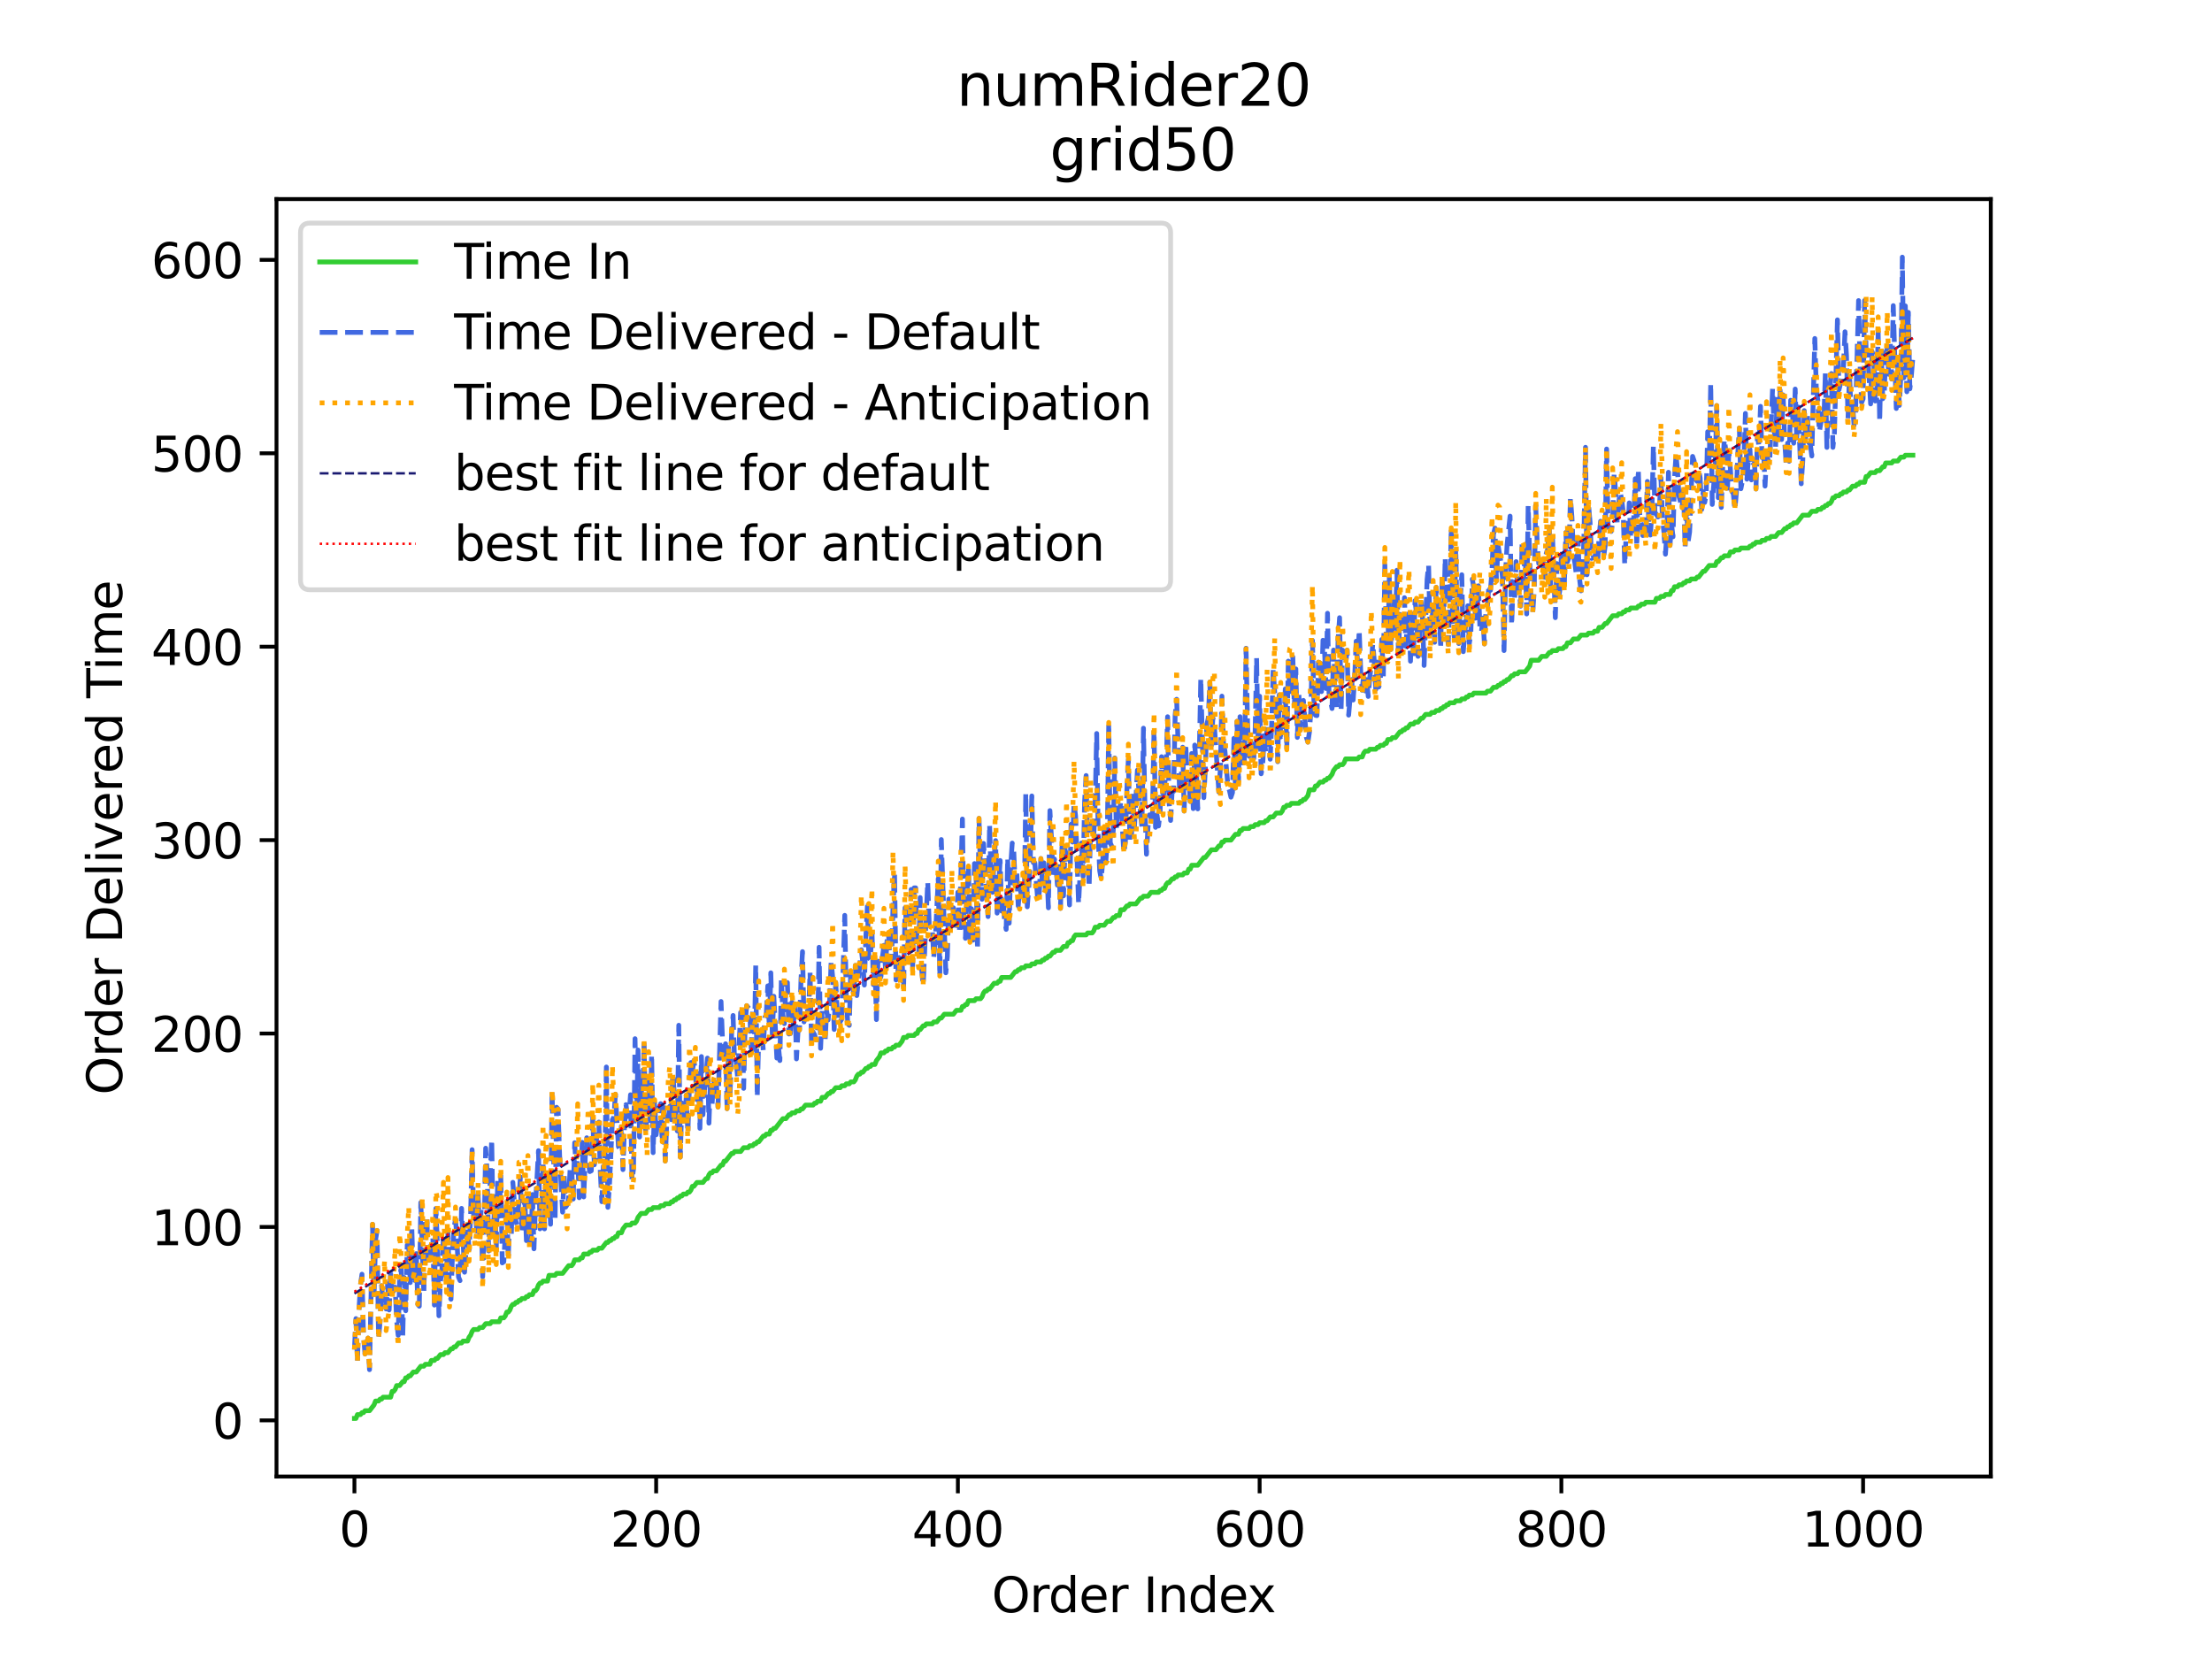 <?xml version="1.0" encoding="utf-8" standalone="no"?>
<!DOCTYPE svg PUBLIC "-//W3C//DTD SVG 1.1//EN"
  "http://www.w3.org/Graphics/SVG/1.1/DTD/svg11.dtd">
<svg xmlns:xlink="http://www.w3.org/1999/xlink" width="460.8pt" height="345.6pt" viewBox="0 0 460.8 345.6" xmlns="http://www.w3.org/2000/svg" version="1.1">
 <defs>
  <style type="text/css">*{stroke-linejoin: round; stroke-linecap: butt}</style>
 </defs>
 <g id="figure_1">
  <g id="patch_1">
   <path d="M 0 345.6 
L 460.8 345.6 
L 460.8 0 
L 0 0 
z
" style="fill: #ffffff"/>
  </g>
  <g id="axes_1">
   <g id="patch_2">
    <path d="M 57.6 307.584 
L 414.72 307.584 
L 414.72 41.472 
L 57.6 41.472 
z
" style="fill: #ffffff"/>
   </g>
   <g id="matplotlib.axis_1">
    <g id="xtick_1">
     <g id="line2d_1">
      <defs>
       <path id="m6ef6849f2e" d="M 0 0 
L 0 3.5 
" style="stroke: #000000; stroke-width: 0.8"/>
      </defs>
      <g>
       <use xlink:href="#m6ef6849f2e" x="73.833" y="307.584" style="stroke: #000000; stroke-width: 0.8"/>
      </g>
     </g>
     <g id="text_1">
      <!-- 0 -->
      <g transform="translate(70.651 322.182)scale(0.1 -0.1)">
       <defs>
        <path id="DejaVuSans-30" d="M 2034 4250 
Q 1547 4250 1301 3770 
Q 1056 3291 1056 2328 
Q 1056 1369 1301 889 
Q 1547 409 2034 409 
Q 2525 409 2770 889 
Q 3016 1369 3016 2328 
Q 3016 3291 2770 3770 
Q 2525 4250 2034 4250 
z
M 2034 4750 
Q 2819 4750 3233 4129 
Q 3647 3509 3647 2328 
Q 3647 1150 3233 529 
Q 2819 -91 2034 -91 
Q 1250 -91 836 529 
Q 422 1150 422 2328 
Q 422 3509 836 4129 
Q 1250 4750 2034 4750 
z
" transform="scale(0.016)"/>
       </defs>
       <use xlink:href="#DejaVuSans-30"/>
      </g>
     </g>
    </g>
    <g id="xtick_2">
     <g id="line2d_2">
      <g>
       <use xlink:href="#m6ef6849f2e" x="136.689" y="307.584" style="stroke: #000000; stroke-width: 0.8"/>
      </g>
     </g>
     <g id="text_2">
      <!-- 200 -->
      <g transform="translate(127.146 322.182)scale(0.1 -0.1)">
       <defs>
        <path id="DejaVuSans-32" d="M 1228 531 
L 3431 531 
L 3431 0 
L 469 0 
L 469 531 
Q 828 903 1448 1529 
Q 2069 2156 2228 2338 
Q 2531 2678 2651 2914 
Q 2772 3150 2772 3378 
Q 2772 3750 2511 3984 
Q 2250 4219 1831 4219 
Q 1534 4219 1204 4116 
Q 875 4013 500 3803 
L 500 4441 
Q 881 4594 1212 4672 
Q 1544 4750 1819 4750 
Q 2544 4750 2975 4387 
Q 3406 4025 3406 3419 
Q 3406 3131 3298 2873 
Q 3191 2616 2906 2266 
Q 2828 2175 2409 1742 
Q 1991 1309 1228 531 
z
" transform="scale(0.016)"/>
       </defs>
       <use xlink:href="#DejaVuSans-32"/>
       <use xlink:href="#DejaVuSans-30" x="63.623"/>
       <use xlink:href="#DejaVuSans-30" x="127.246"/>
      </g>
     </g>
    </g>
    <g id="xtick_3">
     <g id="line2d_3">
      <g>
       <use xlink:href="#m6ef6849f2e" x="199.546" y="307.584" style="stroke: #000000; stroke-width: 0.8"/>
      </g>
     </g>
     <g id="text_3">
      <!-- 400 -->
      <g transform="translate(190.002 322.182)scale(0.1 -0.1)">
       <defs>
        <path id="DejaVuSans-34" d="M 2419 4116 
L 825 1625 
L 2419 1625 
L 2419 4116 
z
M 2253 4666 
L 3047 4666 
L 3047 1625 
L 3713 1625 
L 3713 1100 
L 3047 1100 
L 3047 0 
L 2419 0 
L 2419 1100 
L 313 1100 
L 313 1709 
L 2253 4666 
z
" transform="scale(0.016)"/>
       </defs>
       <use xlink:href="#DejaVuSans-34"/>
       <use xlink:href="#DejaVuSans-30" x="63.623"/>
       <use xlink:href="#DejaVuSans-30" x="127.246"/>
      </g>
     </g>
    </g>
    <g id="xtick_4">
     <g id="line2d_4">
      <g>
       <use xlink:href="#m6ef6849f2e" x="262.403" y="307.584" style="stroke: #000000; stroke-width: 0.8"/>
      </g>
     </g>
     <g id="text_4">
      <!-- 600 -->
      <g transform="translate(252.859 322.182)scale(0.1 -0.1)">
       <defs>
        <path id="DejaVuSans-36" d="M 2113 2584 
Q 1688 2584 1439 2293 
Q 1191 2003 1191 1497 
Q 1191 994 1439 701 
Q 1688 409 2113 409 
Q 2538 409 2786 701 
Q 3034 994 3034 1497 
Q 3034 2003 2786 2293 
Q 2538 2584 2113 2584 
z
M 3366 4563 
L 3366 3988 
Q 3128 4100 2886 4159 
Q 2644 4219 2406 4219 
Q 1781 4219 1451 3797 
Q 1122 3375 1075 2522 
Q 1259 2794 1537 2939 
Q 1816 3084 2150 3084 
Q 2853 3084 3261 2657 
Q 3669 2231 3669 1497 
Q 3669 778 3244 343 
Q 2819 -91 2113 -91 
Q 1303 -91 875 529 
Q 447 1150 447 2328 
Q 447 3434 972 4092 
Q 1497 4750 2381 4750 
Q 2619 4750 2861 4703 
Q 3103 4656 3366 4563 
z
" transform="scale(0.016)"/>
       </defs>
       <use xlink:href="#DejaVuSans-36"/>
       <use xlink:href="#DejaVuSans-30" x="63.623"/>
       <use xlink:href="#DejaVuSans-30" x="127.246"/>
      </g>
     </g>
    </g>
    <g id="xtick_5">
     <g id="line2d_5">
      <g>
       <use xlink:href="#m6ef6849f2e" x="325.259" y="307.584" style="stroke: #000000; stroke-width: 0.8"/>
      </g>
     </g>
     <g id="text_5">
      <!-- 800 -->
      <g transform="translate(315.716 322.182)scale(0.1 -0.1)">
       <defs>
        <path id="DejaVuSans-38" d="M 2034 2216 
Q 1584 2216 1326 1975 
Q 1069 1734 1069 1313 
Q 1069 891 1326 650 
Q 1584 409 2034 409 
Q 2484 409 2743 651 
Q 3003 894 3003 1313 
Q 3003 1734 2745 1975 
Q 2488 2216 2034 2216 
z
M 1403 2484 
Q 997 2584 770 2862 
Q 544 3141 544 3541 
Q 544 4100 942 4425 
Q 1341 4750 2034 4750 
Q 2731 4750 3128 4425 
Q 3525 4100 3525 3541 
Q 3525 3141 3298 2862 
Q 3072 2584 2669 2484 
Q 3125 2378 3379 2068 
Q 3634 1759 3634 1313 
Q 3634 634 3220 271 
Q 2806 -91 2034 -91 
Q 1263 -91 848 271 
Q 434 634 434 1313 
Q 434 1759 690 2068 
Q 947 2378 1403 2484 
z
M 1172 3481 
Q 1172 3119 1398 2916 
Q 1625 2713 2034 2713 
Q 2441 2713 2670 2916 
Q 2900 3119 2900 3481 
Q 2900 3844 2670 4047 
Q 2441 4250 2034 4250 
Q 1625 4250 1398 4047 
Q 1172 3844 1172 3481 
z
" transform="scale(0.016)"/>
       </defs>
       <use xlink:href="#DejaVuSans-38"/>
       <use xlink:href="#DejaVuSans-30" x="63.623"/>
       <use xlink:href="#DejaVuSans-30" x="127.246"/>
      </g>
     </g>
    </g>
    <g id="xtick_6">
     <g id="line2d_6">
      <g>
       <use xlink:href="#m6ef6849f2e" x="388.116" y="307.584" style="stroke: #000000; stroke-width: 0.8"/>
      </g>
     </g>
     <g id="text_6">
      <!-- 1000 -->
      <g transform="translate(375.391 322.182)scale(0.1 -0.1)">
       <defs>
        <path id="DejaVuSans-31" d="M 794 531 
L 1825 531 
L 1825 4091 
L 703 3866 
L 703 4441 
L 1819 4666 
L 2450 4666 
L 2450 531 
L 3481 531 
L 3481 0 
L 794 0 
L 794 531 
z
" transform="scale(0.016)"/>
       </defs>
       <use xlink:href="#DejaVuSans-31"/>
       <use xlink:href="#DejaVuSans-30" x="63.623"/>
       <use xlink:href="#DejaVuSans-30" x="127.246"/>
       <use xlink:href="#DejaVuSans-30" x="190.869"/>
      </g>
     </g>
    </g>
    <g id="text_7">
     <!-- Order Index -->
     <g transform="translate(206.594 335.861)scale(0.1 -0.1)">
      <defs>
       <path id="DejaVuSans-4f" d="M 2522 4238 
Q 1834 4238 1429 3725 
Q 1025 3213 1025 2328 
Q 1025 1447 1429 934 
Q 1834 422 2522 422 
Q 3209 422 3611 934 
Q 4013 1447 4013 2328 
Q 4013 3213 3611 3725 
Q 3209 4238 2522 4238 
z
M 2522 4750 
Q 3503 4750 4090 4092 
Q 4678 3434 4678 2328 
Q 4678 1225 4090 567 
Q 3503 -91 2522 -91 
Q 1538 -91 948 565 
Q 359 1222 359 2328 
Q 359 3434 948 4092 
Q 1538 4750 2522 4750 
z
" transform="scale(0.016)"/>
       <path id="DejaVuSans-72" d="M 2631 2963 
Q 2534 3019 2420 3045 
Q 2306 3072 2169 3072 
Q 1681 3072 1420 2755 
Q 1159 2438 1159 1844 
L 1159 0 
L 581 0 
L 581 3500 
L 1159 3500 
L 1159 2956 
Q 1341 3275 1631 3429 
Q 1922 3584 2338 3584 
Q 2397 3584 2469 3576 
Q 2541 3569 2628 3553 
L 2631 2963 
z
" transform="scale(0.016)"/>
       <path id="DejaVuSans-64" d="M 2906 2969 
L 2906 4863 
L 3481 4863 
L 3481 0 
L 2906 0 
L 2906 525 
Q 2725 213 2448 61 
Q 2172 -91 1784 -91 
Q 1150 -91 751 415 
Q 353 922 353 1747 
Q 353 2572 751 3078 
Q 1150 3584 1784 3584 
Q 2172 3584 2448 3432 
Q 2725 3281 2906 2969 
z
M 947 1747 
Q 947 1113 1208 752 
Q 1469 391 1925 391 
Q 2381 391 2643 752 
Q 2906 1113 2906 1747 
Q 2906 2381 2643 2742 
Q 2381 3103 1925 3103 
Q 1469 3103 1208 2742 
Q 947 2381 947 1747 
z
" transform="scale(0.016)"/>
       <path id="DejaVuSans-65" d="M 3597 1894 
L 3597 1613 
L 953 1613 
Q 991 1019 1311 708 
Q 1631 397 2203 397 
Q 2534 397 2845 478 
Q 3156 559 3463 722 
L 3463 178 
Q 3153 47 2828 -22 
Q 2503 -91 2169 -91 
Q 1331 -91 842 396 
Q 353 884 353 1716 
Q 353 2575 817 3079 
Q 1281 3584 2069 3584 
Q 2775 3584 3186 3129 
Q 3597 2675 3597 1894 
z
M 3022 2063 
Q 3016 2534 2758 2815 
Q 2500 3097 2075 3097 
Q 1594 3097 1305 2825 
Q 1016 2553 972 2059 
L 3022 2063 
z
" transform="scale(0.016)"/>
       <path id="DejaVuSans-20" transform="scale(0.016)"/>
       <path id="DejaVuSans-49" d="M 628 4666 
L 1259 4666 
L 1259 0 
L 628 0 
L 628 4666 
z
" transform="scale(0.016)"/>
       <path id="DejaVuSans-6e" d="M 3513 2113 
L 3513 0 
L 2938 0 
L 2938 2094 
Q 2938 2591 2744 2837 
Q 2550 3084 2163 3084 
Q 1697 3084 1428 2787 
Q 1159 2491 1159 1978 
L 1159 0 
L 581 0 
L 581 3500 
L 1159 3500 
L 1159 2956 
Q 1366 3272 1645 3428 
Q 1925 3584 2291 3584 
Q 2894 3584 3203 3211 
Q 3513 2838 3513 2113 
z
" transform="scale(0.016)"/>
       <path id="DejaVuSans-78" d="M 3513 3500 
L 2247 1797 
L 3578 0 
L 2900 0 
L 1881 1375 
L 863 0 
L 184 0 
L 1544 1831 
L 300 3500 
L 978 3500 
L 1906 2253 
L 2834 3500 
L 3513 3500 
z
" transform="scale(0.016)"/>
      </defs>
      <use xlink:href="#DejaVuSans-4f"/>
      <use xlink:href="#DejaVuSans-72" x="78.711"/>
      <use xlink:href="#DejaVuSans-64" x="118.074"/>
      <use xlink:href="#DejaVuSans-65" x="181.551"/>
      <use xlink:href="#DejaVuSans-72" x="243.074"/>
      <use xlink:href="#DejaVuSans-20" x="284.188"/>
      <use xlink:href="#DejaVuSans-49" x="315.975"/>
      <use xlink:href="#DejaVuSans-6e" x="345.467"/>
      <use xlink:href="#DejaVuSans-64" x="408.846"/>
      <use xlink:href="#DejaVuSans-65" x="472.322"/>
      <use xlink:href="#DejaVuSans-78" x="532.096"/>
     </g>
    </g>
   </g>
   <g id="matplotlib.axis_2">
    <g id="ytick_1">
     <g id="line2d_7">
      <defs>
       <path id="m867f6b7710" d="M 0 0 
L -3.5 0 
" style="stroke: #000000; stroke-width: 0.8"/>
      </defs>
      <g>
       <use xlink:href="#m867f6b7710" x="57.6" y="295.891" style="stroke: #000000; stroke-width: 0.8"/>
      </g>
     </g>
     <g id="text_8">
      <!-- 0 -->
      <g transform="translate(44.237 299.69)scale(0.1 -0.1)">
       <use xlink:href="#DejaVuSans-30"/>
      </g>
     </g>
    </g>
    <g id="ytick_2">
     <g id="line2d_8">
      <g>
       <use xlink:href="#m867f6b7710" x="57.6" y="255.598" style="stroke: #000000; stroke-width: 0.8"/>
      </g>
     </g>
     <g id="text_9">
      <!-- 100 -->
      <g transform="translate(31.512 259.397)scale(0.1 -0.1)">
       <use xlink:href="#DejaVuSans-31"/>
       <use xlink:href="#DejaVuSans-30" x="63.623"/>
       <use xlink:href="#DejaVuSans-30" x="127.246"/>
      </g>
     </g>
    </g>
    <g id="ytick_3">
     <g id="line2d_9">
      <g>
       <use xlink:href="#m867f6b7710" x="57.6" y="215.305" style="stroke: #000000; stroke-width: 0.8"/>
      </g>
     </g>
     <g id="text_10">
      <!-- 200 -->
      <g transform="translate(31.512 219.104)scale(0.1 -0.1)">
       <use xlink:href="#DejaVuSans-32"/>
       <use xlink:href="#DejaVuSans-30" x="63.623"/>
       <use xlink:href="#DejaVuSans-30" x="127.246"/>
      </g>
     </g>
    </g>
    <g id="ytick_4">
     <g id="line2d_10">
      <g>
       <use xlink:href="#m867f6b7710" x="57.6" y="175.012" style="stroke: #000000; stroke-width: 0.8"/>
      </g>
     </g>
     <g id="text_11">
      <!-- 300 -->
      <g transform="translate(31.512 178.811)scale(0.1 -0.1)">
       <defs>
        <path id="DejaVuSans-33" d="M 2597 2516 
Q 3050 2419 3304 2112 
Q 3559 1806 3559 1356 
Q 3559 666 3084 287 
Q 2609 -91 1734 -91 
Q 1441 -91 1130 -33 
Q 819 25 488 141 
L 488 750 
Q 750 597 1062 519 
Q 1375 441 1716 441 
Q 2309 441 2620 675 
Q 2931 909 2931 1356 
Q 2931 1769 2642 2001 
Q 2353 2234 1838 2234 
L 1294 2234 
L 1294 2753 
L 1863 2753 
Q 2328 2753 2575 2939 
Q 2822 3125 2822 3475 
Q 2822 3834 2567 4026 
Q 2313 4219 1838 4219 
Q 1578 4219 1281 4162 
Q 984 4106 628 3988 
L 628 4550 
Q 988 4650 1302 4700 
Q 1616 4750 1894 4750 
Q 2613 4750 3031 4423 
Q 3450 4097 3450 3541 
Q 3450 3153 3228 2886 
Q 3006 2619 2597 2516 
z
" transform="scale(0.016)"/>
       </defs>
       <use xlink:href="#DejaVuSans-33"/>
       <use xlink:href="#DejaVuSans-30" x="63.623"/>
       <use xlink:href="#DejaVuSans-30" x="127.246"/>
      </g>
     </g>
    </g>
    <g id="ytick_5">
     <g id="line2d_11">
      <g>
       <use xlink:href="#m867f6b7710" x="57.6" y="134.719" style="stroke: #000000; stroke-width: 0.8"/>
      </g>
     </g>
     <g id="text_12">
      <!-- 400 -->
      <g transform="translate(31.512 138.518)scale(0.1 -0.1)">
       <use xlink:href="#DejaVuSans-34"/>
       <use xlink:href="#DejaVuSans-30" x="63.623"/>
       <use xlink:href="#DejaVuSans-30" x="127.246"/>
      </g>
     </g>
    </g>
    <g id="ytick_6">
     <g id="line2d_12">
      <g>
       <use xlink:href="#m867f6b7710" x="57.6" y="94.426" style="stroke: #000000; stroke-width: 0.8"/>
      </g>
     </g>
     <g id="text_13">
      <!-- 500 -->
      <g transform="translate(31.512 98.225)scale(0.1 -0.1)">
       <defs>
        <path id="DejaVuSans-35" d="M 691 4666 
L 3169 4666 
L 3169 4134 
L 1269 4134 
L 1269 2991 
Q 1406 3038 1543 3061 
Q 1681 3084 1819 3084 
Q 2600 3084 3056 2656 
Q 3513 2228 3513 1497 
Q 3513 744 3044 326 
Q 2575 -91 1722 -91 
Q 1428 -91 1123 -41 
Q 819 9 494 109 
L 494 744 
Q 775 591 1075 516 
Q 1375 441 1709 441 
Q 2250 441 2565 725 
Q 2881 1009 2881 1497 
Q 2881 1984 2565 2268 
Q 2250 2553 1709 2553 
Q 1456 2553 1204 2497 
Q 953 2441 691 2322 
L 691 4666 
z
" transform="scale(0.016)"/>
       </defs>
       <use xlink:href="#DejaVuSans-35"/>
       <use xlink:href="#DejaVuSans-30" x="63.623"/>
       <use xlink:href="#DejaVuSans-30" x="127.246"/>
      </g>
     </g>
    </g>
    <g id="ytick_7">
     <g id="line2d_13">
      <g>
       <use xlink:href="#m867f6b7710" x="57.6" y="54.133" style="stroke: #000000; stroke-width: 0.8"/>
      </g>
     </g>
     <g id="text_14">
      <!-- 600 -->
      <g transform="translate(31.512 57.932)scale(0.1 -0.1)">
       <use xlink:href="#DejaVuSans-36"/>
       <use xlink:href="#DejaVuSans-30" x="63.623"/>
       <use xlink:href="#DejaVuSans-30" x="127.246"/>
      </g>
     </g>
    </g>
    <g id="text_15">
     <!-- Order Delivered Time -->
     <g transform="translate(25.433 228.084)rotate(-90)scale(0.1 -0.1)">
      <defs>
       <path id="DejaVuSans-44" d="M 1259 4147 
L 1259 519 
L 2022 519 
Q 2988 519 3436 956 
Q 3884 1394 3884 2338 
Q 3884 3275 3436 3711 
Q 2988 4147 2022 4147 
L 1259 4147 
z
M 628 4666 
L 1925 4666 
Q 3281 4666 3915 4102 
Q 4550 3538 4550 2338 
Q 4550 1131 3912 565 
Q 3275 0 1925 0 
L 628 0 
L 628 4666 
z
" transform="scale(0.016)"/>
       <path id="DejaVuSans-6c" d="M 603 4863 
L 1178 4863 
L 1178 0 
L 603 0 
L 603 4863 
z
" transform="scale(0.016)"/>
       <path id="DejaVuSans-69" d="M 603 3500 
L 1178 3500 
L 1178 0 
L 603 0 
L 603 3500 
z
M 603 4863 
L 1178 4863 
L 1178 4134 
L 603 4134 
L 603 4863 
z
" transform="scale(0.016)"/>
       <path id="DejaVuSans-76" d="M 191 3500 
L 800 3500 
L 1894 563 
L 2988 3500 
L 3597 3500 
L 2284 0 
L 1503 0 
L 191 3500 
z
" transform="scale(0.016)"/>
       <path id="DejaVuSans-54" d="M -19 4666 
L 3928 4666 
L 3928 4134 
L 2272 4134 
L 2272 0 
L 1638 0 
L 1638 4134 
L -19 4134 
L -19 4666 
z
" transform="scale(0.016)"/>
       <path id="DejaVuSans-6d" d="M 3328 2828 
Q 3544 3216 3844 3400 
Q 4144 3584 4550 3584 
Q 5097 3584 5394 3201 
Q 5691 2819 5691 2113 
L 5691 0 
L 5113 0 
L 5113 2094 
Q 5113 2597 4934 2840 
Q 4756 3084 4391 3084 
Q 3944 3084 3684 2787 
Q 3425 2491 3425 1978 
L 3425 0 
L 2847 0 
L 2847 2094 
Q 2847 2600 2669 2842 
Q 2491 3084 2119 3084 
Q 1678 3084 1418 2786 
Q 1159 2488 1159 1978 
L 1159 0 
L 581 0 
L 581 3500 
L 1159 3500 
L 1159 2956 
Q 1356 3278 1631 3431 
Q 1906 3584 2284 3584 
Q 2666 3584 2933 3390 
Q 3200 3197 3328 2828 
z
" transform="scale(0.016)"/>
      </defs>
      <use xlink:href="#DejaVuSans-4f"/>
      <use xlink:href="#DejaVuSans-72" x="78.711"/>
      <use xlink:href="#DejaVuSans-64" x="118.074"/>
      <use xlink:href="#DejaVuSans-65" x="181.551"/>
      <use xlink:href="#DejaVuSans-72" x="243.074"/>
      <use xlink:href="#DejaVuSans-20" x="284.188"/>
      <use xlink:href="#DejaVuSans-44" x="315.975"/>
      <use xlink:href="#DejaVuSans-65" x="392.977"/>
      <use xlink:href="#DejaVuSans-6c" x="454.5"/>
      <use xlink:href="#DejaVuSans-69" x="482.283"/>
      <use xlink:href="#DejaVuSans-76" x="510.066"/>
      <use xlink:href="#DejaVuSans-65" x="569.246"/>
      <use xlink:href="#DejaVuSans-72" x="630.77"/>
      <use xlink:href="#DejaVuSans-65" x="669.633"/>
      <use xlink:href="#DejaVuSans-64" x="731.156"/>
      <use xlink:href="#DejaVuSans-20" x="794.633"/>
      <use xlink:href="#DejaVuSans-54" x="826.42"/>
      <use xlink:href="#DejaVuSans-69" x="884.379"/>
      <use xlink:href="#DejaVuSans-6d" x="912.162"/>
      <use xlink:href="#DejaVuSans-65" x="1009.574"/>
     </g>
    </g>
   </g>
   <g id="line2d_14">
    <path d="M 73.833 295.488 
L 74.147 295.488 
L 74.461 294.682 
L 75.09 294.682 
L 75.404 294.279 
L 75.718 294.279 
L 76.033 293.876 
L 76.976 293.876 
L 77.918 292.667 
L 78.233 291.862 
L 78.861 291.862 
L 79.176 291.459 
L 79.49 291.459 
L 79.804 291.056 
L 81.376 291.056 
L 81.69 289.847 
L 82.004 289.847 
L 82.318 289.444 
L 82.633 288.638 
L 83.261 288.638 
L 83.89 287.832 
L 84.204 287.832 
L 84.518 287.026 
L 84.833 287.026 
L 85.147 286.624 
L 85.461 286.624 
L 86.09 285.818 
L 86.718 285.818 
L 87.661 284.609 
L 88.29 284.609 
L 88.604 284.206 
L 89.547 284.206 
L 89.861 283.4 
L 90.49 283.4 
L 90.804 282.997 
L 91.118 282.997 
L 91.747 282.191 
L 92.375 282.191 
L 92.69 281.788 
L 93.318 281.788 
L 93.947 280.983 
L 94.261 280.983 
L 94.575 280.58 
L 94.89 280.58 
L 95.518 279.774 
L 96.147 279.774 
L 96.461 279.371 
L 97.404 279.371 
L 97.718 278.565 
L 98.033 278.162 
L 98.347 277.356 
L 98.661 276.953 
L 99.604 276.953 
L 99.918 276.55 
L 100.547 276.55 
L 101.175 275.744 
L 102.118 275.744 
L 102.432 275.341 
L 104.004 275.341 
L 104.318 274.536 
L 104.947 274.536 
L 105.261 274.133 
L 105.575 273.327 
L 105.89 273.327 
L 106.204 272.924 
L 106.518 272.118 
L 106.832 271.715 
L 107.147 271.715 
L 107.461 271.312 
L 107.775 271.312 
L 108.09 270.909 
L 108.404 270.909 
L 108.718 270.506 
L 109.347 270.506 
L 109.661 270.103 
L 109.975 270.103 
L 110.29 269.7 
L 110.918 269.7 
L 111.232 268.895 
L 111.547 268.895 
L 111.861 268.492 
L 112.175 267.686 
L 112.49 267.283 
L 112.804 267.283 
L 113.118 266.88 
L 114.061 266.88 
L 114.375 265.671 
L 115.632 265.671 
L 115.947 265.268 
L 117.204 265.268 
L 118.461 263.657 
L 119.09 263.657 
L 119.404 263.254 
L 119.718 262.448 
L 120.661 262.448 
L 120.975 262.045 
L 121.289 262.045 
L 121.604 261.239 
L 122.547 261.239 
L 122.861 260.836 
L 123.175 260.836 
L 123.489 260.433 
L 124.432 260.433 
L 124.747 260.03 
L 125.375 260.03 
L 126.318 258.821 
L 126.632 258.821 
L 126.947 258.418 
L 127.261 258.418 
L 127.575 258.016 
L 127.889 258.016 
L 128.204 257.613 
L 128.518 257.613 
L 128.832 256.807 
L 129.461 256.807 
L 129.775 256.001 
L 130.404 255.195 
L 131.347 255.195 
L 131.661 254.792 
L 132.289 254.792 
L 132.604 254.389 
L 132.918 253.583 
L 133.547 252.777 
L 134.489 252.777 
L 135.118 251.972 
L 135.747 251.972 
L 136.061 251.569 
L 137.318 251.569 
L 137.632 251.166 
L 138.261 251.166 
L 138.575 250.763 
L 139.518 250.763 
L 139.832 250.36 
L 140.146 250.36 
L 140.461 249.957 
L 140.775 249.957 
L 141.089 249.554 
L 141.404 249.554 
L 141.718 249.151 
L 142.032 249.151 
L 142.346 248.748 
L 142.975 248.748 
L 143.289 248.345 
L 143.604 248.345 
L 143.918 247.942 
L 144.232 247.136 
L 144.546 247.136 
L 145.175 246.331 
L 146.432 246.331 
L 147.061 245.525 
L 147.375 245.525 
L 147.689 244.719 
L 148.004 244.316 
L 148.318 244.316 
L 148.632 243.913 
L 149.261 243.913 
L 150.204 242.704 
L 150.518 242.704 
L 150.832 241.898 
L 151.146 241.898 
L 152.404 240.287 
L 152.718 240.287 
L 153.032 239.884 
L 154.289 239.884 
L 154.918 239.078 
L 155.861 239.078 
L 156.175 238.675 
L 156.803 238.675 
L 157.118 238.272 
L 157.432 238.272 
L 157.746 237.869 
L 158.061 237.869 
L 159.003 236.66 
L 159.318 236.66 
L 159.632 236.257 
L 160.261 236.257 
L 160.575 235.451 
L 160.889 235.451 
L 161.203 235.048 
L 161.518 235.048 
L 163.089 233.034 
L 163.718 233.034 
L 164.346 232.228 
L 164.661 232.228 
L 164.975 231.825 
L 165.603 231.825 
L 165.918 231.422 
L 166.546 231.422 
L 166.861 231.019 
L 167.175 231.019 
L 167.803 230.213 
L 169.375 230.213 
L 169.689 229.81 
L 170.003 229.81 
L 170.318 229.407 
L 170.946 229.407 
L 171.261 228.602 
L 171.889 228.602 
L 172.518 227.796 
L 172.832 227.796 
L 173.146 227.393 
L 173.461 227.393 
L 174.089 226.587 
L 175.032 226.587 
L 175.346 226.184 
L 175.975 226.184 
L 176.289 225.781 
L 176.918 225.781 
L 177.232 225.378 
L 177.86 225.378 
L 178.175 224.975 
L 178.489 224.169 
L 178.803 223.766 
L 179.118 223.766 
L 179.432 223.364 
L 179.746 223.364 
L 180.375 222.558 
L 180.689 222.558 
L 181.003 222.155 
L 181.318 222.155 
L 181.632 221.752 
L 182.26 221.752 
L 182.575 220.946 
L 183.203 220.14 
L 183.518 219.334 
L 184.146 219.334 
L 184.46 218.931 
L 184.775 218.931 
L 185.089 218.528 
L 185.718 218.528 
L 186.032 218.125 
L 186.346 218.125 
L 186.66 217.722 
L 187.289 217.722 
L 187.918 216.917 
L 188.232 216.111 
L 188.86 216.111 
L 189.175 215.708 
L 190.432 215.708 
L 190.746 215.305 
L 191.06 215.305 
L 191.375 214.499 
L 191.689 214.499 
L 192.317 213.693 
L 192.632 213.693 
L 192.946 213.29 
L 194.203 213.29 
L 194.517 212.887 
L 195.146 212.887 
L 195.775 212.081 
L 196.089 212.081 
L 196.717 211.276 
L 198.603 211.276 
L 199.232 210.47 
L 200.175 210.47 
L 200.489 209.664 
L 200.803 209.664 
L 201.117 209.261 
L 201.432 209.261 
L 201.746 208.455 
L 203.003 208.455 
L 203.317 208.052 
L 204.26 208.052 
L 204.575 207.649 
L 204.889 206.843 
L 205.203 206.44 
L 205.517 206.44 
L 205.832 206.038 
L 206.146 206.038 
L 207.089 204.829 
L 207.717 204.829 
L 208.032 204.426 
L 208.346 204.426 
L 208.66 203.62 
L 210.546 203.62 
L 211.489 202.411 
L 211.803 202.411 
L 212.117 202.008 
L 212.432 202.008 
L 212.746 201.605 
L 213.374 201.605 
L 213.689 201.202 
L 214.632 201.202 
L 214.946 200.799 
L 215.574 200.799 
L 215.889 200.396 
L 216.832 200.396 
L 217.146 199.994 
L 217.46 199.994 
L 217.774 199.591 
L 218.089 199.591 
L 218.403 199.188 
L 218.717 199.188 
L 219.346 198.382 
L 219.66 198.382 
L 219.974 197.979 
L 220.917 197.979 
L 221.546 197.173 
L 222.174 197.173 
L 222.489 196.367 
L 222.803 196.367 
L 223.117 195.964 
L 223.432 195.964 
L 223.746 195.158 
L 224.06 194.755 
L 226.26 194.755 
L 226.574 194.353 
L 227.517 194.353 
L 227.831 193.95 
L 228.146 193.144 
L 228.774 193.144 
L 229.089 192.741 
L 230.031 192.741 
L 230.66 191.935 
L 231.289 191.935 
L 231.917 191.129 
L 232.231 191.129 
L 232.546 190.726 
L 233.174 190.726 
L 233.489 189.517 
L 234.117 189.517 
L 234.746 188.712 
L 235.06 188.712 
L 235.374 188.309 
L 236.631 188.309 
L 237.574 187.1 
L 237.889 187.1 
L 238.203 186.697 
L 239.146 186.697 
L 239.774 185.891 
L 241.346 185.891 
L 241.66 185.488 
L 241.974 185.488 
L 242.289 185.085 
L 242.603 185.085 
L 242.917 184.279 
L 243.231 183.876 
L 243.546 183.876 
L 244.174 183.071 
L 244.489 183.071 
L 244.803 182.668 
L 245.117 182.668 
L 245.431 182.265 
L 246.374 182.265 
L 246.688 181.862 
L 247.317 181.862 
L 247.631 181.056 
L 247.946 181.056 
L 248.26 180.25 
L 249.517 180.25 
L 250.774 178.638 
L 251.088 178.638 
L 252.346 177.027 
L 253.288 177.027 
L 253.917 176.221 
L 254.231 176.221 
L 254.546 175.415 
L 254.86 175.415 
L 255.174 175.012 
L 256.431 175.012 
L 257.374 173.803 
L 258.003 173.803 
L 258.317 172.997 
L 258.631 172.997 
L 258.946 172.594 
L 260.203 172.594 
L 260.517 172.191 
L 261.146 172.191 
L 261.46 171.788 
L 262.088 171.788 
L 262.403 171.386 
L 263.345 171.386 
L 263.66 170.983 
L 263.974 170.983 
L 264.603 170.177 
L 265.231 170.177 
L 265.86 169.371 
L 266.803 169.371 
L 267.117 168.968 
L 267.431 168.162 
L 267.745 168.162 
L 268.06 167.759 
L 268.688 167.759 
L 269.003 167.356 
L 270.574 167.356 
L 270.888 166.953 
L 271.203 166.953 
L 271.517 166.55 
L 271.831 166.55 
L 272.46 165.745 
L 272.774 164.536 
L 273.717 164.536 
L 274.031 163.73 
L 274.345 163.73 
L 274.974 162.924 
L 275.603 162.924 
L 275.917 162.521 
L 276.231 162.521 
L 276.545 162.118 
L 276.86 162.118 
L 277.488 161.312 
L 277.803 160.506 
L 278.431 159.701 
L 278.745 159.701 
L 279.06 159.298 
L 279.688 159.298 
L 280.003 158.895 
L 280.317 158.089 
L 282.831 158.089 
L 283.145 157.686 
L 283.774 157.686 
L 284.088 156.88 
L 284.402 156.477 
L 285.031 156.477 
L 285.345 156.074 
L 286.602 156.074 
L 286.917 155.671 
L 287.231 155.671 
L 287.545 155.268 
L 288.174 155.268 
L 288.488 154.865 
L 288.802 154.865 
L 289.117 154.06 
L 289.745 154.06 
L 290.06 153.657 
L 290.688 153.657 
L 291.631 152.448 
L 291.945 152.448 
L 292.26 152.045 
L 292.574 152.045 
L 292.888 151.642 
L 293.202 151.642 
L 293.831 150.836 
L 294.46 150.836 
L 294.774 150.433 
L 295.402 150.433 
L 296.031 149.627 
L 296.345 149.627 
L 296.974 148.821 
L 297.917 148.821 
L 298.231 148.419 
L 298.859 148.419 
L 299.174 148.016 
L 299.802 148.016 
L 300.117 147.613 
L 300.431 147.613 
L 300.745 147.21 
L 301.059 147.21 
L 301.374 146.807 
L 301.688 146.807 
L 302.002 146.404 
L 302.945 146.404 
L 303.259 146.001 
L 304.202 146.001 
L 304.517 145.598 
L 305.145 145.598 
L 305.459 145.195 
L 305.774 145.195 
L 306.088 144.792 
L 306.717 144.792 
L 307.031 144.389 
L 309.545 144.389 
L 309.859 143.986 
L 310.488 143.986 
L 311.117 143.18 
L 311.745 143.18 
L 312.059 142.777 
L 312.374 142.777 
L 312.688 142.375 
L 313.002 142.375 
L 313.317 141.972 
L 313.631 141.972 
L 313.945 141.569 
L 314.259 141.569 
L 314.888 140.763 
L 315.202 140.763 
L 315.517 140.36 
L 316.145 140.36 
L 316.459 139.957 
L 317.716 139.957 
L 318.659 138.748 
L 318.974 137.539 
L 320.545 137.539 
L 321.174 136.734 
L 322.116 136.734 
L 322.745 135.928 
L 323.059 135.928 
L 323.374 135.525 
L 324.316 135.525 
L 324.631 135.122 
L 325.574 135.122 
L 325.888 134.719 
L 326.202 134.719 
L 326.516 133.913 
L 327.145 133.913 
L 327.774 133.107 
L 328.716 133.107 
L 329.345 132.301 
L 330.602 132.301 
L 330.916 131.898 
L 331.859 131.898 
L 332.174 131.495 
L 332.802 131.495 
L 333.116 130.69 
L 333.745 130.69 
L 334.373 129.884 
L 334.688 129.884 
L 335.945 128.272 
L 336.888 128.272 
L 337.202 127.869 
L 337.831 127.869 
L 338.145 127.466 
L 338.459 127.466 
L 338.773 127.063 
L 339.402 127.063 
L 339.716 126.66 
L 340.973 126.66 
L 341.288 126.257 
L 341.602 126.257 
L 341.916 125.854 
L 342.545 125.854 
L 342.859 125.452 
L 344.745 125.452 
L 345.059 124.646 
L 345.688 124.646 
L 346.002 124.243 
L 346.631 124.243 
L 346.945 123.84 
L 347.888 123.84 
L 348.202 123.034 
L 348.516 123.034 
L 348.831 122.228 
L 349.459 122.228 
L 349.773 121.825 
L 350.402 121.825 
L 350.716 121.422 
L 351.031 121.422 
L 351.345 121.019 
L 351.973 121.019 
L 352.288 120.616 
L 353.23 120.616 
L 353.545 120.213 
L 353.859 120.213 
L 354.802 119.005 
L 355.116 119.005 
L 356.059 117.796 
L 357.316 117.796 
L 357.63 116.99 
L 357.945 116.99 
L 358.573 116.184 
L 358.888 116.184 
L 359.202 115.781 
L 360.145 115.781 
L 360.459 114.975 
L 361.088 114.975 
L 361.402 114.572 
L 362.345 114.572 
L 362.659 114.169 
L 364.23 114.169 
L 364.545 113.767 
L 364.859 113.767 
L 365.173 113.364 
L 365.488 113.364 
L 365.802 112.961 
L 366.745 112.961 
L 367.059 112.558 
L 367.688 112.558 
L 368.002 112.155 
L 368.63 112.155 
L 368.945 111.752 
L 369.888 111.752 
L 370.516 110.946 
L 371.145 110.946 
L 371.773 110.14 
L 372.087 110.14 
L 372.402 109.737 
L 372.716 109.737 
L 373.03 109.334 
L 373.345 109.334 
L 373.659 108.931 
L 374.287 108.931 
L 375.545 107.32 
L 376.802 107.32 
L 377.43 106.514 
L 378.373 106.514 
L 378.687 106.111 
L 379.316 106.111 
L 379.63 105.708 
L 379.945 105.708 
L 380.259 105.305 
L 380.573 105.305 
L 380.887 104.902 
L 381.202 104.902 
L 381.516 104.499 
L 381.83 103.693 
L 382.145 103.693 
L 382.459 103.29 
L 383.087 103.29 
L 383.402 102.887 
L 383.716 102.887 
L 384.03 102.484 
L 384.659 102.484 
L 384.973 102.082 
L 385.287 102.082 
L 385.916 101.276 
L 386.545 101.276 
L 386.859 100.873 
L 387.173 100.873 
L 387.487 100.47 
L 388.43 100.47 
L 388.744 99.261 
L 389.059 99.261 
L 389.687 98.455 
L 390.63 98.455 
L 390.944 98.052 
L 391.573 98.052 
L 392.202 97.246 
L 392.516 97.246 
L 392.83 96.441 
L 394.087 96.441 
L 394.402 96.038 
L 395.344 96.038 
L 395.973 95.232 
L 396.602 95.232 
L 396.916 94.829 
L 398.487 94.829 
L 398.487 94.829 
" clip-path="url(#p9ee21168e2)" style="fill: none; stroke: #32cd32; stroke-linecap: square"/>
   </g>
   <g id="line2d_15">
    <path d="M 73.833 281.137 
L 74.147 274.689 
L 74.461 283.786 
L 74.776 272.919 
L 75.09 267.682 
L 75.404 265.442 
L 75.718 278.066 
L 76.033 282.063 
L 76.347 280.042 
L 76.661 278.748 
L 76.976 285.325 
L 77.604 255.034 
L 77.918 270.177 
L 78.233 258.299 
L 78.547 256.324 
L 78.861 278.998 
L 79.176 275.223 
L 79.49 267.839 
L 79.804 270.99 
L 80.118 270.218 
L 80.433 272.687 
L 80.747 267.466 
L 81.061 272.89 
L 81.376 265.169 
L 81.69 268.848 
L 82.004 268.95 
L 82.318 268.152 
L 82.633 275.099 
L 82.947 278.17 
L 83.261 266.053 
L 83.576 264.102 
L 83.89 278.641 
L 84.204 266.123 
L 84.518 273.059 
L 84.833 259.366 
L 85.147 259.711 
L 85.461 267.186 
L 85.775 255.48 
L 86.09 265.892 
L 86.404 266.724 
L 86.718 261.156 
L 87.033 271.726 
L 87.347 272.106 
L 87.661 250.512 
L 88.29 269.691 
L 88.604 254.981 
L 88.918 253.538 
L 89.233 263.248 
L 89.547 263.692 
L 89.861 258.28 
L 90.175 257.828 
L 90.49 271.876 
L 90.804 251.75 
L 91.118 259.187 
L 91.433 274.099 
L 91.747 267.03 
L 92.061 264.51 
L 92.375 257.656 
L 93.004 266.865 
L 93.318 256.653 
L 93.633 269.903 
L 93.947 270.655 
L 94.261 261.161 
L 94.575 255.882 
L 94.89 253.943 
L 95.204 258.361 
L 95.518 266.032 
L 95.833 266.774 
L 96.147 251.73 
L 96.775 265.03 
L 97.404 255.884 
L 97.718 260.348 
L 98.033 253.452 
L 98.347 239.497 
L 98.661 253.106 
L 98.975 250.604 
L 99.29 256.459 
L 99.604 248.88 
L 99.918 257.31 
L 100.233 252.018 
L 100.547 265.988 
L 100.861 256.511 
L 101.175 239.191 
L 101.49 244.509 
L 101.804 260.605 
L 102.118 245.049 
L 102.432 237.315 
L 102.747 257.632 
L 103.061 250.113 
L 103.375 260.278 
L 103.69 245.402 
L 104.004 253.358 
L 104.318 244.607 
L 104.632 263.086 
L 104.947 262.851 
L 105.575 250.822 
L 105.89 262.101 
L 106.204 251.655 
L 106.518 257.237 
L 106.832 246.304 
L 107.461 254.419 
L 107.775 255.346 
L 108.404 245.184 
L 108.718 256.935 
L 109.032 251.825 
L 109.347 250.274 
L 109.661 258.447 
L 109.975 249.576 
L 110.604 259.152 
L 110.918 248.834 
L 111.232 260.148 
L 111.547 251.138 
L 112.175 239.709 
L 112.49 255.985 
L 112.804 254.377 
L 113.118 241.868 
L 113.432 255.997 
L 113.747 244.237 
L 114.061 253.232 
L 114.375 245.993 
L 114.69 255.033 
L 115.004 227.118 
L 115.632 254.221 
L 115.947 230.668 
L 116.261 231.055 
L 116.575 240.672 
L 117.204 252.514 
L 117.518 244.768 
L 117.832 251.463 
L 118.147 250.981 
L 118.461 249.676 
L 118.775 243.295 
L 119.09 243.614 
L 119.404 249.78 
L 119.718 238.05 
L 120.032 243.784 
L 120.347 241.301 
L 120.661 249.507 
L 120.975 245.807 
L 121.289 237.973 
L 121.604 249.339 
L 121.918 241.113 
L 122.232 237.014 
L 122.547 242.295 
L 122.861 244.063 
L 123.175 243.899 
L 123.489 232.66 
L 123.804 242.652 
L 124.118 240.394 
L 124.432 234.384 
L 124.747 233.751 
L 125.061 244.282 
L 125.375 250.338 
L 125.689 242.933 
L 126.004 242.769 
L 126.318 222.278 
L 126.632 251.503 
L 126.947 247.192 
L 127.575 233.275 
L 127.889 232.676 
L 128.204 227.939 
L 128.832 238.858 
L 129.147 239.422 
L 129.461 234.404 
L 129.775 243.65 
L 130.089 234.72 
L 130.404 230.113 
L 130.718 232.605 
L 131.032 232.502 
L 131.347 228.057 
L 131.661 245.913 
L 131.975 243.473 
L 132.289 216.377 
L 132.604 233.212 
L 132.918 218.74 
L 133.232 236.864 
L 133.547 224.838 
L 133.861 233.658 
L 134.175 216.691 
L 134.489 235.512 
L 134.804 232.966 
L 135.118 224.282 
L 135.432 233.411 
L 135.747 219.575 
L 136.061 240.119 
L 136.375 229.08 
L 136.689 236.39 
L 137.318 230.874 
L 137.632 229.908 
L 137.946 237.858 
L 138.261 230.695 
L 138.575 241.87 
L 138.889 234.053 
L 139.204 233.034 
L 139.518 230.48 
L 139.832 233.252 
L 140.146 223.64 
L 141.089 235.589 
L 141.404 213.579 
L 141.718 241.053 
L 142.032 229.756 
L 142.346 233.569 
L 142.661 233.516 
L 142.975 228.104 
L 143.289 236.138 
L 143.604 226.779 
L 143.918 221.355 
L 144.232 223.239 
L 144.546 220.935 
L 144.861 223.196 
L 145.175 229.065 
L 145.489 223.626 
L 145.804 235.048 
L 146.118 220.099 
L 146.432 232.228 
L 146.746 227.318 
L 147.061 224.485 
L 147.375 220.425 
L 147.689 233.976 
L 148.004 224.92 
L 148.318 230.521 
L 148.632 224.862 
L 148.946 226.522 
L 149.261 226.275 
L 149.575 230.616 
L 150.204 208.627 
L 150.518 216.925 
L 150.832 220.501 
L 151.146 217.44 
L 151.461 230.947 
L 151.775 218.212 
L 152.089 228.207 
L 152.404 215.254 
L 152.718 211.539 
L 153.032 221.394 
L 153.346 221 
L 153.661 224.469 
L 154.289 210.906 
L 154.604 211.795 
L 154.918 226.727 
L 155.232 213.13 
L 155.546 209.497 
L 156.175 210.276 
L 156.489 218.335 
L 156.803 210.165 
L 157.118 218.594 
L 157.432 201.05 
L 157.746 228.577 
L 158.061 215.698 
L 158.375 216.413 
L 158.689 214.393 
L 159.003 218.84 
L 159.318 212.004 
L 159.632 211.333 
L 159.946 205.377 
L 160.261 214.177 
L 160.575 202.655 
L 160.889 215.531 
L 161.203 207.543 
L 161.832 220.413 
L 162.146 217.852 
L 162.461 220.934 
L 162.775 203.85 
L 163.089 211.411 
L 163.403 213.237 
L 163.718 204.65 
L 164.032 204.689 
L 164.346 215.401 
L 164.661 215.297 
L 164.975 208.777 
L 165.289 213.29 
L 165.603 209.126 
L 165.918 220.591 
L 166.232 214.878 
L 166.546 214.568 
L 166.861 204.061 
L 167.175 198.239 
L 167.489 212.881 
L 167.803 211.045 
L 168.118 209.872 
L 168.432 211.527 
L 168.746 202.473 
L 169.061 217.459 
L 169.375 214.972 
L 169.689 215.539 
L 170.003 216.645 
L 170.318 215.219 
L 170.632 197.334 
L 170.946 218.38 
L 171.261 210.443 
L 171.889 216.789 
L 172.203 210.616 
L 172.518 212.465 
L 172.832 208.493 
L 173.146 200.234 
L 173.461 203.602 
L 173.775 214.449 
L 174.089 204.645 
L 174.403 210.438 
L 174.718 213.361 
L 175.346 212.316 
L 175.975 190.683 
L 176.289 207.282 
L 176.603 213.265 
L 176.918 213.597 
L 177.232 202.192 
L 177.546 203.294 
L 177.86 207.881 
L 178.175 201.12 
L 178.489 207.397 
L 179.432 197.858 
L 179.746 200.525 
L 180.06 205.204 
L 180.375 195.155 
L 180.689 188.839 
L 181.003 199.571 
L 181.318 199.868 
L 181.632 193.408 
L 181.946 205.109 
L 182.26 200.365 
L 182.575 212.398 
L 182.889 200.231 
L 183.203 204.054 
L 183.518 203.426 
L 183.832 199.396 
L 184.146 196.928 
L 184.46 201.635 
L 184.775 196.036 
L 185.089 194.212 
L 185.403 200.946 
L 185.718 200.235 
L 186.032 188.718 
L 186.346 181.719 
L 186.66 204.151 
L 186.975 203.376 
L 187.289 199.471 
L 187.603 201.959 
L 187.918 200.205 
L 188.232 206.036 
L 188.546 189.108 
L 189.175 196.337 
L 189.489 198.317 
L 189.803 185.295 
L 190.118 201.25 
L 190.432 184.962 
L 190.746 184.954 
L 191.06 197.061 
L 191.375 198.984 
L 191.689 186.973 
L 192.003 202.05 
L 192.317 205.232 
L 193.26 183.635 
L 193.575 192.782 
L 193.889 193.15 
L 194.203 193.259 
L 194.517 199.425 
L 194.832 195.846 
L 195.46 183.017 
L 195.775 203.335 
L 196.089 174.891 
L 197.032 202.652 
L 197.346 199.242 
L 197.66 187.28 
L 198.289 192.618 
L 198.603 189.109 
L 198.917 193.539 
L 199.232 191.415 
L 199.546 185.868 
L 199.86 194.027 
L 200.489 170.621 
L 200.803 192.952 
L 201.117 195.467 
L 201.432 186.275 
L 201.746 180.393 
L 202.06 196.314 
L 202.375 189.306 
L 202.689 195.852 
L 203.003 179.897 
L 203.317 181.049 
L 203.632 197.86 
L 203.946 170.486 
L 204.26 182.332 
L 204.575 187.334 
L 204.889 175.706 
L 205.832 190.939 
L 206.146 171.671 
L 206.46 182.465 
L 206.775 185.885 
L 207.089 178.518 
L 207.403 175.11 
L 207.717 190.218 
L 208.346 179.265 
L 208.66 189.794 
L 208.975 187.604 
L 209.289 191.807 
L 209.603 193.608 
L 209.917 178.693 
L 210.232 192.322 
L 210.546 180.338 
L 210.86 175.631 
L 211.174 177.124 
L 211.489 184.51 
L 211.803 181.501 
L 212.117 188.712 
L 212.432 184.903 
L 212.746 186.259 
L 213.06 183.729 
L 213.374 187.738 
L 213.689 165.136 
L 214.003 188.903 
L 214.317 184.76 
L 214.632 178.686 
L 214.946 165.813 
L 215.26 179.712 
L 215.574 179.752 
L 216.203 187.793 
L 216.517 185.792 
L 216.832 178.852 
L 217.146 183.974 
L 217.46 179.744 
L 217.774 185.441 
L 218.089 181.299 
L 218.403 189.114 
L 218.717 168.863 
L 219.032 174.556 
L 219.346 182.37 
L 219.66 178.944 
L 219.974 180.538 
L 220.289 184.405 
L 220.603 180.53 
L 220.917 189.232 
L 221.232 176.429 
L 221.546 186.624 
L 221.86 176.941 
L 222.174 178.33 
L 222.489 181.188 
L 222.803 188.521 
L 223.117 171.695 
L 223.432 175.415 
L 223.746 167.35 
L 224.06 169.965 
L 224.689 188.309 
L 225.317 175.607 
L 225.632 182.582 
L 225.946 166.906 
L 226.26 161.558 
L 226.574 177.477 
L 226.889 184.866 
L 227.203 171.648 
L 227.517 172.439 
L 227.831 174.625 
L 228.146 166.996 
L 228.46 152.801 
L 228.774 174.12 
L 229.089 181.397 
L 229.403 183.093 
L 229.717 179.433 
L 230.031 172.169 
L 230.346 179.784 
L 230.66 174.892 
L 230.974 150.601 
L 231.289 175.563 
L 231.603 176.315 
L 231.917 172.944 
L 232.231 157.902 
L 232.546 172.8 
L 232.86 167.735 
L 233.174 169.635 
L 233.489 166.813 
L 234.117 177.685 
L 234.431 175.425 
L 234.746 164.721 
L 235.06 158.165 
L 235.374 175.415 
L 235.689 174.609 
L 236.003 164.964 
L 236.317 172.498 
L 236.946 160.438 
L 237.574 169.309 
L 237.889 172.256 
L 238.203 151.696 
L 238.517 168.841 
L 238.831 177.95 
L 239.146 172.293 
L 239.46 169.749 
L 239.774 170.475 
L 240.089 169.742 
L 240.403 152.064 
L 240.717 172.352 
L 241.031 169.789 
L 241.346 172.065 
L 241.66 169.371 
L 241.974 157.638 
L 242.289 166.616 
L 242.603 163.852 
L 242.917 160.05 
L 243.231 149.308 
L 243.546 167.166 
L 243.86 170.92 
L 244.174 164.827 
L 244.489 164.845 
L 244.803 149.033 
L 245.117 145.675 
L 245.746 165.412 
L 246.06 162.389 
L 246.374 155.657 
L 246.688 168.956 
L 247.003 154.865 
L 247.317 162.473 
L 247.631 161.313 
L 247.946 166.953 
L 248.26 156.969 
L 248.574 168.45 
L 248.888 155.208 
L 249.203 159.6 
L 249.517 168.508 
L 249.831 157.362 
L 250.146 141.243 
L 250.774 166.175 
L 251.088 160.182 
L 251.403 150.938 
L 251.717 149.555 
L 252.031 142.077 
L 252.346 155.278 
L 252.66 149.515 
L 252.974 151.173 
L 253.917 164.995 
L 254.231 159.888 
L 254.546 145.018 
L 254.86 154.613 
L 255.174 156.419 
L 255.803 163.808 
L 256.117 164.685 
L 256.431 166.062 
L 256.746 165.122 
L 257.06 153.813 
L 257.374 164.155 
L 257.688 150.265 
L 258.003 162.577 
L 258.317 149.302 
L 258.631 159.546 
L 258.946 151.952 
L 259.26 158.947 
L 259.574 135.04 
L 259.888 150.887 
L 260.203 157.544 
L 260.517 154.352 
L 260.831 157.326 
L 261.146 158.653 
L 261.46 152.907 
L 261.774 137.062 
L 262.088 155.712 
L 262.403 145.038 
L 262.717 161.193 
L 263.031 159.553 
L 263.345 153.254 
L 263.66 156.632 
L 263.974 150.882 
L 264.288 151.661 
L 264.603 158.159 
L 264.917 150.894 
L 265.231 139.369 
L 265.545 144.322 
L 265.86 146.318 
L 266.174 158.678 
L 266.488 144.768 
L 266.803 153.515 
L 267.117 153.161 
L 267.431 151.925 
L 267.745 143.527 
L 268.06 156.213 
L 268.374 137.73 
L 268.688 144.071 
L 269.003 143.663 
L 269.317 136.854 
L 269.631 147.147 
L 269.945 139.347 
L 270.26 153.614 
L 270.574 144.3 
L 270.888 152.072 
L 271.203 146.693 
L 271.517 145.908 
L 272.145 153.606 
L 272.46 154.604 
L 272.774 152.543 
L 273.088 147.763 
L 273.403 133.419 
L 273.717 146.15 
L 274.031 149.007 
L 274.345 149.072 
L 274.66 137.947 
L 274.974 138.094 
L 275.288 144.075 
L 275.603 133.375 
L 275.917 135.134 
L 276.231 143.427 
L 276.545 127.751 
L 276.86 144.361 
L 277.488 147.602 
L 277.803 135.419 
L 278.431 147.667 
L 278.745 133.306 
L 279.06 128.675 
L 279.374 147.833 
L 279.688 135.439 
L 280.003 136.533 
L 280.317 138.5 
L 280.631 135.435 
L 280.945 148.976 
L 281.574 141.577 
L 281.888 145.827 
L 282.202 141.176 
L 282.517 133.576 
L 282.831 138.489 
L 283.145 131.182 
L 283.46 139.771 
L 283.774 143.79 
L 284.088 140.403 
L 284.402 143.936 
L 284.717 141.596 
L 285.031 145.081 
L 285.345 141.164 
L 285.66 138.684 
L 285.974 134.021 
L 286.288 137.713 
L 286.602 143.631 
L 286.917 137.935 
L 287.231 143.109 
L 287.545 141.817 
L 287.86 133.212 
L 288.174 141.006 
L 288.488 117.687 
L 288.802 132.256 
L 289.117 135.541 
L 289.431 119.813 
L 289.745 135.293 
L 290.374 125.234 
L 290.688 131.595 
L 291.002 118.799 
L 291.317 136.381 
L 291.631 127.992 
L 291.945 134.846 
L 292.574 124.514 
L 292.888 134.655 
L 293.202 128.465 
L 293.517 127.782 
L 293.831 137.744 
L 294.145 127.886 
L 294.46 136.845 
L 294.774 125.119 
L 295.088 127.776 
L 295.402 136.729 
L 295.717 136.239 
L 296.031 125.452 
L 296.345 128.825 
L 296.66 138.622 
L 297.288 120.733 
L 297.602 117.675 
L 297.917 132 
L 298.231 130.954 
L 298.545 125.933 
L 298.859 133.796 
L 299.174 122.351 
L 299.488 130.201 
L 299.802 124.967 
L 300.117 135.198 
L 300.431 119.789 
L 300.745 128.972 
L 301.059 116.153 
L 301.374 130.346 
L 301.688 134.207 
L 302.002 126.318 
L 302.317 109.946 
L 302.631 129.519 
L 302.945 132.702 
L 303.259 114.063 
L 303.574 130.769 
L 303.888 134.055 
L 304.202 124.963 
L 304.517 119.726 
L 304.831 135.753 
L 305.145 131.731 
L 305.774 126.194 
L 306.088 134.029 
L 306.402 131.816 
L 306.717 120.634 
L 307.031 122.558 
L 307.345 128.059 
L 307.659 129.339 
L 307.974 122.03 
L 308.288 130.595 
L 308.602 131.737 
L 308.917 128.745 
L 309.231 134.139 
L 309.545 127.245 
L 309.859 126.195 
L 310.174 121.734 
L 310.488 122.97 
L 310.802 118.948 
L 311.117 111.269 
L 311.431 110.019 
L 311.745 121.014 
L 312.059 113.539 
L 312.688 117.188 
L 313.002 120.422 
L 313.317 135.525 
L 313.631 119.403 
L 313.945 113.558 
L 314.574 107.522 
L 314.888 130.334 
L 315.202 122.207 
L 315.517 125.04 
L 315.831 116.996 
L 316.145 122.792 
L 316.459 122.624 
L 316.774 126.281 
L 317.088 112.68 
L 317.402 121.038 
L 317.716 113.764 
L 318.031 127.898 
L 318.345 105.289 
L 318.974 126.991 
L 319.288 127.673 
L 319.602 123.024 
L 319.916 105.277 
L 320.231 113.181 
L 320.545 117.393 
L 320.859 115.729 
L 321.174 115.773 
L 321.802 121.268 
L 322.116 115.267 
L 322.431 114.368 
L 322.745 109.868 
L 323.059 122.93 
L 323.374 110.586 
L 324.002 128.675 
L 324.316 117.406 
L 324.631 124.929 
L 324.945 122.886 
L 325.259 115.959 
L 325.574 114.665 
L 325.888 121.503 
L 326.202 110.905 
L 326.516 117.02 
L 326.831 116.169 
L 327.145 103.64 
L 327.459 107.691 
L 327.774 115.596 
L 328.088 117.376 
L 328.402 119.935 
L 328.716 111.965 
L 329.031 120.449 
L 329.345 123.082 
L 329.659 121.395 
L 329.974 111.373 
L 330.288 93.18 
L 330.602 119.73 
L 330.916 105.056 
L 331.231 108.729 
L 331.545 116.329 
L 331.859 116.167 
L 332.174 116.149 
L 332.488 114.98 
L 332.802 117.381 
L 333.116 111.792 
L 333.431 108.592 
L 333.745 113.94 
L 334.059 116.098 
L 334.373 113.809 
L 334.688 93.541 
L 335.002 109.756 
L 335.316 109.86 
L 335.631 110.715 
L 335.945 108.816 
L 336.259 98.57 
L 336.573 102.583 
L 336.888 108.838 
L 337.202 104.77 
L 337.516 102.533 
L 337.831 104.096 
L 338.145 106.645 
L 338.459 117.707 
L 338.773 111.252 
L 339.088 111.717 
L 339.402 104.761 
L 339.716 112.11 
L 340.345 107.793 
L 340.659 99.716 
L 340.973 113.91 
L 341.288 97.683 
L 341.602 107.796 
L 341.916 109.173 
L 342.231 111.561 
L 342.545 110.065 
L 342.859 111.269 
L 343.173 100.291 
L 343.488 109.456 
L 343.802 111.461 
L 344.116 106.558 
L 344.431 92.836 
L 344.745 106.665 
L 345.373 107.694 
L 345.688 105.687 
L 346.002 99.555 
L 346.316 107.997 
L 346.631 110.901 
L 346.945 115.446 
L 347.259 110.727 
L 347.573 98.38 
L 347.888 113.631 
L 348.202 109.074 
L 348.516 111.83 
L 348.831 99.578 
L 349.145 94.788 
L 349.459 98.117 
L 349.773 103.421 
L 350.402 105.779 
L 350.716 102.004 
L 351.031 114.169 
L 351.345 105.543 
L 351.659 112.921 
L 351.973 110.827 
L 352.602 95.076 
L 352.916 96.022 
L 353.23 99.817 
L 353.545 100.276 
L 353.859 97.728 
L 354.173 99.561 
L 354.488 106.144 
L 354.802 102.432 
L 355.116 104.664 
L 355.43 103.022 
L 355.745 89.935 
L 356.059 96.641 
L 356.373 79.81 
L 356.688 105.082 
L 357.316 96.893 
L 357.63 84.486 
L 357.945 103.682 
L 358.259 93.979 
L 358.573 105.708 
L 358.888 96.884 
L 359.202 91.514 
L 359.516 93.731 
L 359.83 102.7 
L 360.145 94.098 
L 360.459 97.54 
L 360.773 102.355 
L 361.088 102.834 
L 361.402 106.249 
L 361.716 102.662 
L 362.03 94.278 
L 362.345 89.15 
L 362.659 101.819 
L 362.973 100.178 
L 363.288 96.166 
L 363.602 86.123 
L 363.916 99.829 
L 364.23 95.28 
L 364.545 93.597 
L 364.859 99.972 
L 365.173 96.859 
L 365.488 96.47 
L 365.802 101.868 
L 366.116 90.392 
L 366.43 93.217 
L 366.745 84.651 
L 367.059 95.306 
L 367.373 93.495 
L 367.688 101.26 
L 368.002 95.15 
L 368.316 95.743 
L 368.63 96.713 
L 369.259 80.949 
L 369.573 89.173 
L 369.888 93.066 
L 370.202 82.594 
L 370.516 90.854 
L 370.83 81.277 
L 371.145 91.563 
L 371.459 82.268 
L 371.773 91.843 
L 372.087 96.55 
L 372.402 92.302 
L 372.716 96.093 
L 373.03 83.387 
L 373.345 83.701 
L 373.659 92.325 
L 373.973 81.047 
L 374.287 91.242 
L 374.602 84.792 
L 375.23 100.778 
L 375.545 96.116 
L 375.859 85.541 
L 376.173 91.945 
L 376.487 85.991 
L 376.802 92.221 
L 377.116 92.488 
L 377.43 94.989 
L 378.059 70.512 
L 378.373 81.008 
L 378.687 83.355 
L 379.002 89.994 
L 379.63 86.149 
L 379.945 87.409 
L 380.259 77.676 
L 380.573 93.204 
L 380.887 81.047 
L 381.202 80.64 
L 381.516 77.815 
L 381.83 93.199 
L 382.145 90.154 
L 382.773 66.631 
L 383.087 81.204 
L 383.402 79.916 
L 383.716 77.17 
L 384.03 76.443 
L 384.345 69.118 
L 384.659 74.086 
L 384.973 87.254 
L 385.287 77.773 
L 385.602 85.823 
L 385.916 84.022 
L 386.23 88.58 
L 386.545 86.225 
L 387.173 62.618 
L 387.487 75.879 
L 387.802 83.876 
L 388.116 83.079 
L 388.43 62.599 
L 388.744 72.938 
L 389.059 73.488 
L 389.687 84.139 
L 390.002 73.269 
L 390.316 74.43 
L 390.63 83.538 
L 390.944 83.442 
L 391.259 69.151 
L 391.573 87.899 
L 391.887 72.642 
L 392.202 83.065 
L 392.516 82.232 
L 392.83 73.499 
L 393.144 72.626 
L 393.459 77.967 
L 393.773 71.283 
L 394.087 78.972 
L 394.402 63.666 
L 395.03 85.092 
L 395.344 75.945 
L 395.659 84.462 
L 395.973 78.376 
L 396.287 53.568 
L 396.602 78.704 
L 396.916 63.724 
L 397.23 81.613 
L 397.544 65.073 
L 397.859 81.003 
L 398.173 78.208 
L 398.487 74.327 
L 398.487 74.327 
" clip-path="url(#p9ee21168e2)" style="fill: none; stroke-dasharray: 3.7,1.6; stroke-dashoffset: 0; stroke: #4169e1"/>
   </g>
   <g id="line2d_16">
    <path d="M 73.833 281.137 
L 74.147 274.689 
L 74.461 283.786 
L 74.776 272.919 
L 75.09 267.682 
L 75.404 265.442 
L 75.718 278.066 
L 76.033 282.063 
L 76.347 280.042 
L 76.661 278.748 
L 76.976 285.325 
L 77.604 255.034 
L 77.918 270.177 
L 78.233 258.299 
L 78.547 256.324 
L 78.861 278.998 
L 79.176 275.223 
L 79.49 267.839 
L 79.804 268.422 
L 80.118 262.509 
L 80.433 277.188 
L 81.061 272.89 
L 81.376 265.169 
L 81.69 270.847 
L 82.004 266.382 
L 82.318 259.837 
L 82.633 275.099 
L 82.947 280.54 
L 83.261 256.954 
L 84.204 271.143 
L 84.518 273.059 
L 84.833 257.368 
L 85.147 251.396 
L 85.461 262.684 
L 85.775 259.128 
L 86.09 265.892 
L 86.404 264.79 
L 86.718 266.361 
L 87.033 271.726 
L 87.347 267.604 
L 87.975 249.461 
L 88.29 267.758 
L 88.604 263.296 
L 88.918 253.538 
L 89.547 266.196 
L 90.175 252.807 
L 90.49 271.876 
L 90.804 248.103 
L 91.118 249.764 
L 91.433 271.73 
L 91.747 267.03 
L 92.375 246.3 
L 92.69 262.615 
L 93.004 269.235 
L 93.318 245.296 
L 93.633 272.273 
L 94.261 265.662 
L 94.89 251.439 
L 95.204 260.878 
L 95.518 266.032 
L 95.833 263.621 
L 96.461 255.027 
L 96.775 265.03 
L 97.09 263.981 
L 97.404 253.95 
L 97.718 262.717 
L 98.033 253.586 
L 98.347 239.497 
L 98.661 256.259 
L 98.975 259.569 
L 99.29 256.459 
L 99.604 246.377 
L 99.918 259.68 
L 100.233 254.586 
L 100.547 268.492 
L 100.861 252.009 
L 101.175 241.88 
L 101.804 265.106 
L 102.118 252.758 
L 102.432 246.85 
L 102.747 262.652 
L 103.061 250.113 
L 103.375 263.431 
L 103.69 248.555 
L 104.004 251.424 
L 104.318 241.918 
L 104.632 258.066 
L 104.947 258.349 
L 105.261 256.179 
L 105.575 248.318 
L 105.89 264.034 
L 106.204 251.521 
L 106.518 254.084 
L 106.832 248.238 
L 107.147 251.021 
L 107.461 252.485 
L 107.775 257.213 
L 108.09 242.112 
L 108.404 242.03 
L 108.718 245.467 
L 109.032 254.979 
L 109.347 240.851 
L 109.661 250.738 
L 109.975 240.723 
L 110.29 259.942 
L 110.604 259.152 
L 110.918 257.687 
L 111.232 255.128 
L 111.861 247.465 
L 112.175 248.562 
L 112.49 255.985 
L 112.804 251.874 
L 113.118 234.159 
L 113.432 255.997 
L 113.747 236.529 
L 114.061 254.016 
L 114.375 244.059 
L 114.69 252.664 
L 115.004 227.006 
L 115.318 231.09 
L 115.632 249.72 
L 115.947 235.873 
L 116.261 231.055 
L 116.575 240.672 
L 116.89 244.363 
L 117.204 243.661 
L 117.518 249.269 
L 117.832 251.463 
L 118.147 256.001 
L 118.461 247.742 
L 118.775 251.004 
L 119.09 245.983 
L 119.404 249.78 
L 119.718 245.758 
L 120.032 243.784 
L 120.347 229.944 
L 120.661 241.798 
L 120.975 245.807 
L 121.289 246.938 
L 121.604 249.339 
L 122.547 230.826 
L 122.861 236.354 
L 123.175 243.899 
L 123.489 225.693 
L 123.804 242.652 
L 124.118 241.178 
L 124.747 226.042 
L 125.061 242.349 
L 125.375 247.184 
L 125.689 237.158 
L 126.004 250.477 
L 126.318 222.278 
L 126.632 251.503 
L 126.947 249.126 
L 127.261 243.913 
L 127.575 221.919 
L 127.889 229.469 
L 128.204 227.939 
L 128.518 233.192 
L 128.832 233.837 
L 129.147 239.556 
L 129.461 231.196 
L 129.775 243.65 
L 130.089 232.152 
L 130.404 230.113 
L 131.032 234.871 
L 131.347 239.414 
L 131.661 247.847 
L 131.975 245.843 
L 132.289 227.734 
L 132.604 233.212 
L 132.918 230.209 
L 133.232 236.864 
L 133.547 229.858 
L 133.861 236.027 
L 134.175 216.802 
L 134.489 235.512 
L 134.804 240.675 
L 135.118 219.076 
L 135.432 230.907 
L 135.747 223.223 
L 136.061 235.099 
L 136.375 229.08 
L 136.689 231.369 
L 137.004 231.307 
L 137.318 230.874 
L 137.632 232.559 
L 137.946 237.858 
L 138.261 230.695 
L 138.575 241.87 
L 138.889 236.052 
L 139.204 225.325 
L 139.518 222.164 
L 139.832 230.099 
L 140.146 223.64 
L 140.461 235.606 
L 140.775 227.553 
L 141.089 228.623 
L 141.404 224.936 
L 141.718 241.053 
L 142.032 229.756 
L 142.346 233.569 
L 142.661 229.014 
L 142.975 228.104 
L 143.289 238.27 
L 143.604 217.925 
L 143.918 221.355 
L 144.232 232.092 
L 144.546 222.154 
L 144.861 218.176 
L 145.175 232.218 
L 145.489 223.626 
L 145.804 232.679 
L 146.118 225.119 
L 146.432 229.075 
L 146.746 227.318 
L 147.061 222.552 
L 147.375 226.2 
L 148.004 219.9 
L 148.318 228.152 
L 148.632 224.862 
L 148.946 224.019 
L 149.261 226.275 
L 149.575 230.616 
L 149.889 223.429 
L 150.204 220.096 
L 150.518 218.858 
L 151.146 222.46 
L 151.461 230.947 
L 151.775 218.212 
L 152.089 230.141 
L 152.404 213.32 
L 152.718 220.962 
L 153.032 221.394 
L 153.346 222.219 
L 153.661 232.178 
L 153.975 229.246 
L 154.289 214.059 
L 154.604 209.291 
L 154.918 222.225 
L 155.546 209.497 
L 155.861 218.917 
L 156.175 219.375 
L 156.489 220.851 
L 156.803 210.165 
L 157.118 213.574 
L 157.432 212.406 
L 157.746 225.423 
L 158.061 204.341 
L 158.375 218.347 
L 158.689 214.393 
L 159.003 216.708 
L 159.318 217.024 
L 159.632 210.113 
L 159.946 208.53 
L 160.261 216.111 
L 160.575 214.012 
L 160.889 207.822 
L 161.203 210.232 
L 161.832 219.193 
L 162.146 217.852 
L 162.461 217.781 
L 162.775 212.815 
L 163.089 213.915 
L 163.403 201.88 
L 163.718 209.151 
L 164.032 209.191 
L 164.346 217.771 
L 164.661 213.364 
L 164.975 206.273 
L 165.289 211.357 
L 165.603 209.126 
L 165.918 211.492 
L 166.232 209.103 
L 166.546 214.568 
L 167.175 200.173 
L 167.489 213.015 
L 167.803 209.111 
L 168.118 213.025 
L 168.746 204.976 
L 169.061 219.963 
L 169.375 203.615 
L 170.003 217.864 
L 170.632 208.802 
L 170.946 216.01 
L 171.261 212.812 
L 171.575 214.02 
L 171.889 216.789 
L 172.518 202.931 
L 172.832 206.626 
L 173.146 202.232 
L 173.461 192.133 
L 173.775 212.079 
L 174.089 204.645 
L 174.403 207.934 
L 174.718 216.514 
L 175.032 212.935 
L 175.346 216.817 
L 175.66 199.377 
L 175.975 199.536 
L 176.289 210.435 
L 176.603 215.769 
L 177.232 202.192 
L 177.86 207.881 
L 178.175 201.12 
L 178.489 205.027 
L 178.803 201.175 
L 179.118 200.392 
L 179.432 186.501 
L 180.06 202.7 
L 180.689 188.728 
L 181.003 188.214 
L 181.318 196.715 
L 181.632 185.093 
L 181.946 207.107 
L 182.26 197.861 
L 182.575 211.179 
L 182.889 203.384 
L 183.203 202.834 
L 183.518 205.795 
L 183.832 194.895 
L 184.146 189.219 
L 184.46 204.789 
L 185.089 194.212 
L 185.403 200.946 
L 185.718 191.382 
L 186.032 177.362 
L 186.66 204.151 
L 186.975 205.508 
L 187.289 199.471 
L 187.603 205.112 
L 187.918 195.184 
L 188.232 208.405 
L 188.546 180.254 
L 189.175 201.357 
L 189.803 185.295 
L 190.118 203.62 
L 190.432 188.61 
L 190.746 184.842 
L 191.06 199.629 
L 191.375 201.635 
L 191.689 189.342 
L 192.003 202.05 
L 192.317 205.232 
L 192.632 188.032 
L 192.946 194.39 
L 193.26 194.992 
L 193.575 192.648 
L 193.889 193.15 
L 194.203 193.259 
L 194.517 199.291 
L 194.832 191.344 
L 195.146 189.617 
L 195.46 179.369 
L 195.775 203.335 
L 196.089 186.36 
L 196.403 181.448 
L 196.717 195.878 
L 197.032 198.15 
L 197.346 194.74 
L 197.66 187.28 
L 197.975 194.959 
L 198.289 181.261 
L 198.603 192.316 
L 198.917 191.036 
L 199.232 193.919 
L 199.546 190.369 
L 199.86 192.094 
L 200.175 176.952 
L 200.489 178.825 
L 200.803 192.952 
L 201.117 192.26 
L 201.746 180.393 
L 202.06 196.314 
L 202.375 192.46 
L 202.689 195.852 
L 203.003 184.917 
L 203.317 181.183 
L 203.632 195.49 
L 203.946 170.486 
L 204.575 187.334 
L 204.889 178.859 
L 205.203 181.018 
L 205.832 190.939 
L 206.146 180.524 
L 206.46 186.113 
L 207.089 178.384 
L 207.403 166.795 
L 207.717 190.218 
L 208.032 184.34 
L 208.346 181.769 
L 208.66 187.425 
L 208.975 187.604 
L 209.289 191.807 
L 209.603 191.674 
L 209.917 184.469 
L 210.232 192.322 
L 210.546 189.437 
L 211.174 179.628 
L 211.489 184.51 
L 211.803 184.654 
L 212.117 188.712 
L 212.432 189.405 
L 212.746 183.106 
L 213.06 181.862 
L 213.374 187.738 
L 213.689 176.493 
L 214.003 186.534 
L 214.317 181.607 
L 214.632 169.587 
L 214.946 168.502 
L 215.26 177.342 
L 215.889 186.923 
L 216.203 187.793 
L 216.517 188.295 
L 216.832 178.852 
L 217.146 181.47 
L 217.46 186.08 
L 217.774 185.441 
L 218.089 181.165 
L 218.403 185.961 
L 218.717 171.38 
L 219.032 179.761 
L 219.346 170.902 
L 219.66 178.944 
L 219.974 180.538 
L 220.289 183.622 
L 220.603 183.034 
L 220.917 189.232 
L 221.232 173.925 
L 221.546 182.122 
L 221.86 179.444 
L 222.174 166.862 
L 222.489 181.188 
L 222.803 186.152 
L 223.117 173.694 
L 223.432 170.913 
L 223.746 158.497 
L 224.374 181.524 
L 224.689 176.952 
L 225.003 174.839 
L 225.317 176.39 
L 225.632 185.085 
L 226.26 161.446 
L 226.574 182.497 
L 226.889 180.364 
L 227.203 162.549 
L 227.517 172.439 
L 227.831 176.559 
L 228.146 164.479 
L 228.46 164.158 
L 228.774 168.915 
L 229.089 169.929 
L 229.403 183.093 
L 230.031 172.169 
L 230.346 179.784 
L 230.66 179.394 
L 230.974 150.49 
L 231.289 175.563 
L 231.603 176.315 
L 231.917 180.653 
L 232.231 158.014 
L 232.546 166.464 
L 232.86 167.735 
L 233.174 162.668 
L 233.489 166.813 
L 233.803 169.031 
L 234.117 177.685 
L 234.431 175.425 
L 235.06 155.012 
L 235.374 173.481 
L 235.689 172.675 
L 236.003 167.096 
L 236.317 174.868 
L 236.631 176.112 
L 236.946 162.941 
L 237.26 158.641 
L 237.889 172.256 
L 238.203 161.119 
L 238.517 170.775 
L 238.831 175.581 
L 239.146 174.663 
L 239.46 174.77 
L 239.774 170.475 
L 240.089 169.742 
L 240.403 148.416 
L 240.717 167.332 
L 241.031 169.789 
L 241.346 169.562 
L 241.974 157.638 
L 242.289 169.823 
L 242.603 158.832 
L 242.917 167.759 
L 243.231 149.308 
L 243.546 167.032 
L 243.86 170.92 
L 244.803 158.132 
L 245.117 139.338 
L 245.431 166.309 
L 245.746 168.565 
L 246.06 164.322 
L 246.374 153.659 
L 246.688 168.956 
L 247.317 159.905 
L 247.946 166.953 
L 248.26 157.08 
L 248.574 165.882 
L 248.888 157.897 
L 249.203 157.097 
L 249.517 166.138 
L 250.146 150.666 
L 250.46 150.886 
L 250.774 165.392 
L 251.088 160.182 
L 251.403 150.938 
L 251.717 154.575 
L 252.031 142.077 
L 252.346 157.846 
L 252.66 141.311 
L 252.974 139.817 
L 253.288 158.285 
L 253.603 162.756 
L 254.231 167.597 
L 254.546 145.018 
L 254.86 154.613 
L 255.174 148.71 
L 255.488 162.831 
L 256.117 164.685 
L 256.746 162.619 
L 257.06 156.182 
L 257.374 164.155 
L 257.688 150.265 
L 258.003 164.511 
L 258.317 157.506 
L 258.631 157.176 
L 258.946 154.456 
L 259.26 158.947 
L 259.574 135.152 
L 259.888 154.04 
L 260.203 162.045 
L 260.517 152.418 
L 260.831 162.346 
L 261.146 156.283 
L 261.46 160.616 
L 261.774 145.915 
L 262.088 155.712 
L 262.403 150.814 
L 262.717 161.193 
L 263.031 156.902 
L 263.345 148.234 
L 263.66 151.612 
L 263.974 139.414 
L 264.603 161.312 
L 264.917 155.915 
L 265.545 132.965 
L 265.86 148.821 
L 266.174 158.544 
L 266.803 142.158 
L 267.117 153.161 
L 267.431 151.791 
L 267.745 145.461 
L 268.06 156.213 
L 268.374 137.73 
L 268.688 135.106 
L 269.003 134.698 
L 269.317 138.788 
L 269.631 149.517 
L 269.945 141.85 
L 270.26 149.113 
L 270.574 153.723 
L 270.888 152.072 
L 271.203 146.693 
L 271.517 148.412 
L 271.831 147.139 
L 272.145 153.606 
L 272.46 154.604 
L 272.774 152.543 
L 273.403 121.951 
L 273.717 144.283 
L 274.031 149.007 
L 274.345 149.072 
L 274.66 137.947 
L 274.974 138.094 
L 275.288 142.141 
L 275.603 142.228 
L 275.917 140.339 
L 276.231 140.923 
L 276.545 137.174 
L 277.174 146.038 
L 277.488 145.668 
L 277.803 135.419 
L 278.117 145.522 
L 278.431 143.165 
L 278.745 130.789 
L 279.06 136.383 
L 279.374 144.68 
L 279.688 130.233 
L 280.003 136.533 
L 280.317 138.5 
L 280.631 135.435 
L 280.945 144.475 
L 281.574 140.793 
L 281.888 143.828 
L 282.202 140.392 
L 282.517 133.576 
L 282.831 140.423 
L 283.145 134.335 
L 283.46 148.87 
L 284.088 140.403 
L 284.402 143.936 
L 284.717 141.596 
L 285.031 142.512 
L 285.345 140.38 
L 285.66 127.215 
L 286.288 142.733 
L 286.602 146.001 
L 286.917 137.935 
L 287.231 143.109 
L 287.86 133.212 
L 288.174 139.073 
L 288.488 114.039 
L 288.802 137.276 
L 289.117 137.91 
L 289.431 119.813 
L 289.745 135.293 
L 290.06 119.043 
L 290.374 130.254 
L 290.688 133.462 
L 291.002 127.114 
L 291.317 141.401 
L 291.631 116.524 
L 291.945 137.216 
L 292.26 137.054 
L 292.574 126.646 
L 292.888 125.231 
L 293.202 125.312 
L 293.517 118.683 
L 293.831 130.035 
L 294.145 131.039 
L 294.46 136.845 
L 294.774 128.272 
L 295.088 124.623 
L 295.402 136.729 
L 295.717 136.239 
L 296.031 123.518 
L 296.345 131.329 
L 296.66 127.265 
L 296.974 128.003 
L 297.288 132.201 
L 297.602 127.21 
L 297.917 137.205 
L 298.545 120.913 
L 298.859 133.796 
L 299.174 122.351 
L 299.488 130.201 
L 299.802 124.967 
L 300.117 130.696 
L 300.431 119.789 
L 300.745 133.992 
L 301.059 125.118 
L 301.688 136.205 
L 302.002 126.318 
L 302.317 109.946 
L 302.945 133.921 
L 303.259 104.529 
L 303.574 130.769 
L 303.888 135.989 
L 304.202 122.964 
L 304.831 133.383 
L 305.145 129.227 
L 305.459 129.352 
L 305.774 128.061 
L 306.088 136.399 
L 306.402 124.107 
L 306.717 130.169 
L 307.031 119.907 
L 307.345 127.276 
L 307.659 122.372 
L 307.974 123.963 
L 308.288 119.126 
L 308.602 120.38 
L 308.917 128.745 
L 309.231 134.139 
L 309.545 130.398 
L 309.859 123.826 
L 310.174 129.937 
L 310.488 126.177 
L 310.802 107.591 
L 311.117 120.692 
L 311.431 121.376 
L 311.745 121.014 
L 312.059 105.224 
L 312.374 105.592 
L 313.317 133.591 
L 313.631 117.469 
L 313.945 118.578 
L 314.259 121.416 
L 314.574 115.726 
L 314.888 127.766 
L 315.202 122.207 
L 315.517 120.02 
L 315.831 119.684 
L 316.145 117.772 
L 316.774 128.215 
L 317.088 112.68 
L 317.402 113.329 
L 317.716 118.266 
L 318.031 127.898 
L 318.345 114.143 
L 318.974 124.621 
L 319.288 127.673 
L 319.602 120.655 
L 319.916 102.774 
L 320.231 113.181 
L 320.545 117.393 
L 320.859 115.729 
L 321.174 123.482 
L 321.488 116.36 
L 321.802 124.421 
L 322.116 103.799 
L 322.431 123.467 
L 322.745 109.979 
L 323.059 125.433 
L 323.374 101.487 
L 323.688 120.914 
L 324.002 125.522 
L 324.316 114.253 
L 324.631 124.929 
L 324.945 125.255 
L 325.574 116.798 
L 325.888 123.437 
L 326.202 110.905 
L 326.516 109.311 
L 326.831 119.322 
L 327.145 103.64 
L 327.459 116.006 
L 327.774 113.226 
L 328.088 114.873 
L 328.402 114.915 
L 328.716 109.449 
L 329.031 124.951 
L 329.345 125.452 
L 329.659 113.191 
L 329.974 108.805 
L 330.288 93.18 
L 330.602 121.663 
L 330.916 103.837 
L 331.231 117.582 
L 331.545 118.98 
L 332.174 112.996 
L 332.488 116.914 
L 332.802 119.314 
L 333.431 109.812 
L 333.745 106.231 
L 334.059 116.232 
L 334.688 93.429 
L 335.002 109.756 
L 335.316 109.86 
L 335.631 118.424 
L 335.945 97.459 
L 336.259 106.774 
L 336.573 100.08 
L 336.888 99.873 
L 337.202 107.459 
L 337.516 104.466 
L 337.831 96.387 
L 338.459 114.554 
L 338.773 113.755 
L 339.088 111.717 
L 339.402 116.117 
L 340.031 108.101 
L 340.345 110.296 
L 340.659 100.935 
L 340.973 113.91 
L 341.288 106.536 
L 341.602 106.576 
L 341.916 104.671 
L 342.231 111.561 
L 342.545 110.065 
L 342.859 113.638 
L 343.173 100.291 
L 343.488 107.086 
L 343.802 109.091 
L 344.431 104.304 
L 344.745 114.98 
L 345.059 109.169 
L 345.373 110.064 
L 345.688 108.056 
L 346.002 88.198 
L 346.631 110.901 
L 346.945 113.077 
L 347.259 110.593 
L 347.573 100.948 
L 347.888 113.631 
L 348.831 99.578 
L 349.145 93.569 
L 349.459 89.913 
L 349.773 98.919 
L 350.088 101.667 
L 350.402 105.779 
L 350.716 99.871 
L 351.031 114.169 
L 351.345 94.075 
L 351.659 110.417 
L 351.973 106.325 
L 352.602 106.544 
L 352.916 98.526 
L 353.23 96.664 
L 353.545 102.21 
L 353.859 97.728 
L 354.173 107.269 
L 354.488 106.278 
L 354.802 104.802 
L 355.116 104.664 
L 355.43 100.454 
L 355.745 101.403 
L 356.059 99.01 
L 356.373 82.499 
L 356.688 100.58 
L 357.002 101.107 
L 357.316 94.389 
L 357.63 84.486 
L 357.945 98.662 
L 358.259 91.475 
L 358.573 105.708 
L 358.888 94.752 
L 359.202 102.983 
L 359.516 101.44 
L 359.83 100.767 
L 360.145 84.675 
L 360.459 97.54 
L 360.773 102.355 
L 361.088 102.834 
L 361.402 106.249 
L 361.716 98.16 
L 362.03 94.412 
L 362.345 89.15 
L 362.659 99.885 
L 362.973 100.178 
L 363.288 93.662 
L 363.916 94.809 
L 364.23 92.629 
L 364.545 82.24 
L 364.859 96.819 
L 365.173 94.925 
L 365.488 96.47 
L 365.802 101.868 
L 366.116 90.392 
L 366.43 88.715 
L 367.059 97.438 
L 367.373 93.495 
L 367.688 98.107 
L 368.002 83.682 
L 368.316 98.113 
L 368.63 96.713 
L 368.945 87.221 
L 369.259 90.484 
L 369.573 89.173 
L 369.888 95.435 
L 370.202 93.951 
L 370.516 89.634 
L 370.83 74.94 
L 371.145 91.563 
L 371.459 74.56 
L 371.773 82.419 
L 372.087 98.484 
L 372.402 97.322 
L 372.716 98.61 
L 373.03 83.387 
L 373.345 83.701 
L 373.659 83.36 
L 373.973 92.403 
L 374.602 84.792 
L 374.916 85.959 
L 375.23 100.778 
L 375.859 83.607 
L 376.173 93.879 
L 376.487 87.924 
L 376.802 89.068 
L 377.116 92.488 
L 377.43 89.969 
L 378.059 78.221 
L 378.373 75.988 
L 378.687 88.375 
L 379.002 84.974 
L 379.316 87.507 
L 379.63 86.149 
L 379.945 87.409 
L 380.259 85.385 
L 380.573 88.702 
L 380.887 81.047 
L 381.202 80.64 
L 381.516 68.962 
L 381.83 88.179 
L 382.145 90.154 
L 382.459 71.128 
L 382.773 74.34 
L 383.087 83.708 
L 383.402 77.546 
L 383.716 77.17 
L 384.03 74.445 
L 384.345 80.475 
L 384.659 82.939 
L 384.973 89.188 
L 385.287 75.257 
L 386.23 91.083 
L 386.545 88.357 
L 386.859 82.502 
L 387.173 72.153 
L 387.802 85.095 
L 388.116 83.079 
L 388.43 73.956 
L 388.744 61.581 
L 389.059 81.197 
L 389.373 81.361 
L 389.687 82.14 
L 390.002 61.912 
L 390.316 82.138 
L 390.63 81.168 
L 390.944 78.422 
L 391.259 65.998 
L 391.573 82.879 
L 391.887 72.508 
L 392.202 83.849 
L 392.516 82.232 
L 392.83 81.208 
L 393.144 64.918 
L 393.459 76.1 
L 393.773 73.216 
L 394.087 81.342 
L 394.402 73.201 
L 394.716 77.031 
L 395.03 83.158 
L 395.344 73.377 
L 395.659 84.462 
L 395.973 78.376 
L 396.287 64.925 
L 396.602 74.202 
L 396.916 75.192 
L 397.23 81.613 
L 397.544 67.59 
L 397.859 78.634 
L 398.173 75.705 
L 398.487 76.697 
L 398.487 76.697 
" clip-path="url(#p9ee21168e2)" style="fill: none; stroke-dasharray: 1,1.65; stroke-dashoffset: 0; stroke: #ffa500"/>
   </g>
   <g id="line2d_17">
    <path d="M 73.833 269.457 
L 398.487 70.369 
L 398.487 70.369 
" clip-path="url(#p9ee21168e2)" style="fill: none; stroke-dasharray: 1.85,0.8; stroke-dashoffset: 0; stroke: #191970; stroke-width: 0.5"/>
   </g>
   <g id="line2d_18">
    <path d="M 73.833 269.091 
L 398.487 70.45 
L 398.487 70.45 
" clip-path="url(#p9ee21168e2)" style="fill: none; stroke-dasharray: 0.5,0.825; stroke-dashoffset: 0; stroke: #ff0000; stroke-width: 0.5"/>
   </g>
   <g id="patch_3">
    <path d="M 57.6 307.584 
L 57.6 41.472 
" style="fill: none; stroke: #000000; stroke-width: 0.8; stroke-linejoin: miter; stroke-linecap: square"/>
   </g>
   <g id="patch_4">
    <path d="M 414.72 307.584 
L 414.72 41.472 
" style="fill: none; stroke: #000000; stroke-width: 0.8; stroke-linejoin: miter; stroke-linecap: square"/>
   </g>
   <g id="patch_5">
    <path d="M 57.6 307.584 
L 414.72 307.584 
" style="fill: none; stroke: #000000; stroke-width: 0.8; stroke-linejoin: miter; stroke-linecap: square"/>
   </g>
   <g id="patch_6">
    <path d="M 57.6 41.472 
L 414.72 41.472 
" style="fill: none; stroke: #000000; stroke-width: 0.8; stroke-linejoin: miter; stroke-linecap: square"/>
   </g>
   <g id="text_16">
    <!-- numRider20 -->
    <g transform="translate(199.272 22.035)scale(0.12 -0.12)">
     <defs>
      <path id="DejaVuSans-75" d="M 544 1381 
L 544 3500 
L 1119 3500 
L 1119 1403 
Q 1119 906 1312 657 
Q 1506 409 1894 409 
Q 2359 409 2629 706 
Q 2900 1003 2900 1516 
L 2900 3500 
L 3475 3500 
L 3475 0 
L 2900 0 
L 2900 538 
Q 2691 219 2414 64 
Q 2138 -91 1772 -91 
Q 1169 -91 856 284 
Q 544 659 544 1381 
z
M 1991 3584 
L 1991 3584 
z
" transform="scale(0.016)"/>
      <path id="DejaVuSans-52" d="M 2841 2188 
Q 3044 2119 3236 1894 
Q 3428 1669 3622 1275 
L 4263 0 
L 3584 0 
L 2988 1197 
Q 2756 1666 2539 1819 
Q 2322 1972 1947 1972 
L 1259 1972 
L 1259 0 
L 628 0 
L 628 4666 
L 2053 4666 
Q 2853 4666 3247 4331 
Q 3641 3997 3641 3322 
Q 3641 2881 3436 2590 
Q 3231 2300 2841 2188 
z
M 1259 4147 
L 1259 2491 
L 2053 2491 
Q 2509 2491 2742 2702 
Q 2975 2913 2975 3322 
Q 2975 3731 2742 3939 
Q 2509 4147 2053 4147 
L 1259 4147 
z
" transform="scale(0.016)"/>
     </defs>
     <use xlink:href="#DejaVuSans-6e"/>
     <use xlink:href="#DejaVuSans-75" x="63.379"/>
     <use xlink:href="#DejaVuSans-6d" x="126.758"/>
     <use xlink:href="#DejaVuSans-52" x="224.17"/>
     <use xlink:href="#DejaVuSans-69" x="293.652"/>
     <use xlink:href="#DejaVuSans-64" x="321.436"/>
     <use xlink:href="#DejaVuSans-65" x="384.912"/>
     <use xlink:href="#DejaVuSans-72" x="446.436"/>
     <use xlink:href="#DejaVuSans-32" x="487.549"/>
     <use xlink:href="#DejaVuSans-30" x="551.172"/>
    </g>
    <!--  grid50 -->
    <g transform="translate(214.867 35.472)scale(0.12 -0.12)">
     <defs>
      <path id="DejaVuSans-67" d="M 2906 1791 
Q 2906 2416 2648 2759 
Q 2391 3103 1925 3103 
Q 1463 3103 1205 2759 
Q 947 2416 947 1791 
Q 947 1169 1205 825 
Q 1463 481 1925 481 
Q 2391 481 2648 825 
Q 2906 1169 2906 1791 
z
M 3481 434 
Q 3481 -459 3084 -895 
Q 2688 -1331 1869 -1331 
Q 1566 -1331 1297 -1286 
Q 1028 -1241 775 -1147 
L 775 -588 
Q 1028 -725 1275 -790 
Q 1522 -856 1778 -856 
Q 2344 -856 2625 -561 
Q 2906 -266 2906 331 
L 2906 616 
Q 2728 306 2450 153 
Q 2172 0 1784 0 
Q 1141 0 747 490 
Q 353 981 353 1791 
Q 353 2603 747 3093 
Q 1141 3584 1784 3584 
Q 2172 3584 2450 3431 
Q 2728 3278 2906 2969 
L 2906 3500 
L 3481 3500 
L 3481 434 
z
" transform="scale(0.016)"/>
     </defs>
     <use xlink:href="#DejaVuSans-20"/>
     <use xlink:href="#DejaVuSans-67" x="31.787"/>
     <use xlink:href="#DejaVuSans-72" x="95.264"/>
     <use xlink:href="#DejaVuSans-69" x="136.377"/>
     <use xlink:href="#DejaVuSans-64" x="164.16"/>
     <use xlink:href="#DejaVuSans-35" x="227.637"/>
     <use xlink:href="#DejaVuSans-30" x="291.26"/>
    </g>
   </g>
   <g id="legend_1">
    <g id="patch_7">
     <path d="M 64.6 122.863 
L 241.863 122.863 
Q 243.863 122.863 243.863 120.863 
L 243.863 48.472 
Q 243.863 46.472 241.863 46.472 
L 64.6 46.472 
Q 62.6 46.472 62.6 48.472 
L 62.6 120.863 
Q 62.6 122.863 64.6 122.863 
z
" style="fill: #ffffff; opacity: 0.8; stroke: #cccccc; stroke-linejoin: miter"/>
    </g>
    <g id="line2d_19">
     <path d="M 66.6 54.57 
L 76.6 54.57 
L 86.6 54.57 
" style="fill: none; stroke: #32cd32; stroke-linecap: square"/>
    </g>
    <g id="text_17">
     <!-- Time In -->
     <g transform="translate(94.6 58.07)scale(0.1 -0.1)">
      <use xlink:href="#DejaVuSans-54"/>
      <use xlink:href="#DejaVuSans-69" x="57.959"/>
      <use xlink:href="#DejaVuSans-6d" x="85.742"/>
      <use xlink:href="#DejaVuSans-65" x="183.154"/>
      <use xlink:href="#DejaVuSans-20" x="244.678"/>
      <use xlink:href="#DejaVuSans-49" x="276.465"/>
      <use xlink:href="#DejaVuSans-6e" x="305.957"/>
     </g>
    </g>
    <g id="line2d_20">
     <path d="M 66.6 69.249 
L 76.6 69.249 
L 86.6 69.249 
" style="fill: none; stroke-dasharray: 3.7,1.6; stroke-dashoffset: 0; stroke: #4169e1"/>
    </g>
    <g id="text_18">
     <!-- Time Delivered - Default -->
     <g transform="translate(94.6 72.749)scale(0.1 -0.1)">
      <defs>
       <path id="DejaVuSans-2d" d="M 313 2009 
L 1997 2009 
L 1997 1497 
L 313 1497 
L 313 2009 
z
" transform="scale(0.016)"/>
       <path id="DejaVuSans-66" d="M 2375 4863 
L 2375 4384 
L 1825 4384 
Q 1516 4384 1395 4259 
Q 1275 4134 1275 3809 
L 1275 3500 
L 2222 3500 
L 2222 3053 
L 1275 3053 
L 1275 0 
L 697 0 
L 697 3053 
L 147 3053 
L 147 3500 
L 697 3500 
L 697 3744 
Q 697 4328 969 4595 
Q 1241 4863 1831 4863 
L 2375 4863 
z
" transform="scale(0.016)"/>
       <path id="DejaVuSans-61" d="M 2194 1759 
Q 1497 1759 1228 1600 
Q 959 1441 959 1056 
Q 959 750 1161 570 
Q 1363 391 1709 391 
Q 2188 391 2477 730 
Q 2766 1069 2766 1631 
L 2766 1759 
L 2194 1759 
z
M 3341 1997 
L 3341 0 
L 2766 0 
L 2766 531 
Q 2569 213 2275 61 
Q 1981 -91 1556 -91 
Q 1019 -91 701 211 
Q 384 513 384 1019 
Q 384 1609 779 1909 
Q 1175 2209 1959 2209 
L 2766 2209 
L 2766 2266 
Q 2766 2663 2505 2880 
Q 2244 3097 1772 3097 
Q 1472 3097 1187 3025 
Q 903 2953 641 2809 
L 641 3341 
Q 956 3463 1253 3523 
Q 1550 3584 1831 3584 
Q 2591 3584 2966 3190 
Q 3341 2797 3341 1997 
z
" transform="scale(0.016)"/>
       <path id="DejaVuSans-74" d="M 1172 4494 
L 1172 3500 
L 2356 3500 
L 2356 3053 
L 1172 3053 
L 1172 1153 
Q 1172 725 1289 603 
Q 1406 481 1766 481 
L 2356 481 
L 2356 0 
L 1766 0 
Q 1100 0 847 248 
Q 594 497 594 1153 
L 594 3053 
L 172 3053 
L 172 3500 
L 594 3500 
L 594 4494 
L 1172 4494 
z
" transform="scale(0.016)"/>
      </defs>
      <use xlink:href="#DejaVuSans-54"/>
      <use xlink:href="#DejaVuSans-69" x="57.959"/>
      <use xlink:href="#DejaVuSans-6d" x="85.742"/>
      <use xlink:href="#DejaVuSans-65" x="183.154"/>
      <use xlink:href="#DejaVuSans-20" x="244.678"/>
      <use xlink:href="#DejaVuSans-44" x="276.465"/>
      <use xlink:href="#DejaVuSans-65" x="353.467"/>
      <use xlink:href="#DejaVuSans-6c" x="414.99"/>
      <use xlink:href="#DejaVuSans-69" x="442.773"/>
      <use xlink:href="#DejaVuSans-76" x="470.557"/>
      <use xlink:href="#DejaVuSans-65" x="529.736"/>
      <use xlink:href="#DejaVuSans-72" x="591.26"/>
      <use xlink:href="#DejaVuSans-65" x="630.123"/>
      <use xlink:href="#DejaVuSans-64" x="691.646"/>
      <use xlink:href="#DejaVuSans-20" x="755.123"/>
      <use xlink:href="#DejaVuSans-2d" x="786.91"/>
      <use xlink:href="#DejaVuSans-20" x="822.994"/>
      <use xlink:href="#DejaVuSans-44" x="854.781"/>
      <use xlink:href="#DejaVuSans-65" x="931.783"/>
      <use xlink:href="#DejaVuSans-66" x="993.307"/>
      <use xlink:href="#DejaVuSans-61" x="1028.512"/>
      <use xlink:href="#DejaVuSans-75" x="1089.791"/>
      <use xlink:href="#DejaVuSans-6c" x="1153.17"/>
      <use xlink:href="#DejaVuSans-74" x="1180.953"/>
     </g>
    </g>
    <g id="line2d_21">
     <path d="M 66.6 83.927 
L 76.6 83.927 
L 86.6 83.927 
" style="fill: none; stroke-dasharray: 1,1.65; stroke-dashoffset: 0; stroke: #ffa500"/>
    </g>
    <g id="text_19">
     <!-- Time Delivered - Anticipation -->
     <g transform="translate(94.6 87.427)scale(0.1 -0.1)">
      <defs>
       <path id="DejaVuSans-41" d="M 2188 4044 
L 1331 1722 
L 3047 1722 
L 2188 4044 
z
M 1831 4666 
L 2547 4666 
L 4325 0 
L 3669 0 
L 3244 1197 
L 1141 1197 
L 716 0 
L 50 0 
L 1831 4666 
z
" transform="scale(0.016)"/>
       <path id="DejaVuSans-63" d="M 3122 3366 
L 3122 2828 
Q 2878 2963 2633 3030 
Q 2388 3097 2138 3097 
Q 1578 3097 1268 2742 
Q 959 2388 959 1747 
Q 959 1106 1268 751 
Q 1578 397 2138 397 
Q 2388 397 2633 464 
Q 2878 531 3122 666 
L 3122 134 
Q 2881 22 2623 -34 
Q 2366 -91 2075 -91 
Q 1284 -91 818 406 
Q 353 903 353 1747 
Q 353 2603 823 3093 
Q 1294 3584 2113 3584 
Q 2378 3584 2631 3529 
Q 2884 3475 3122 3366 
z
" transform="scale(0.016)"/>
       <path id="DejaVuSans-70" d="M 1159 525 
L 1159 -1331 
L 581 -1331 
L 581 3500 
L 1159 3500 
L 1159 2969 
Q 1341 3281 1617 3432 
Q 1894 3584 2278 3584 
Q 2916 3584 3314 3078 
Q 3713 2572 3713 1747 
Q 3713 922 3314 415 
Q 2916 -91 2278 -91 
Q 1894 -91 1617 61 
Q 1341 213 1159 525 
z
M 3116 1747 
Q 3116 2381 2855 2742 
Q 2594 3103 2138 3103 
Q 1681 3103 1420 2742 
Q 1159 2381 1159 1747 
Q 1159 1113 1420 752 
Q 1681 391 2138 391 
Q 2594 391 2855 752 
Q 3116 1113 3116 1747 
z
" transform="scale(0.016)"/>
       <path id="DejaVuSans-6f" d="M 1959 3097 
Q 1497 3097 1228 2736 
Q 959 2375 959 1747 
Q 959 1119 1226 758 
Q 1494 397 1959 397 
Q 2419 397 2687 759 
Q 2956 1122 2956 1747 
Q 2956 2369 2687 2733 
Q 2419 3097 1959 3097 
z
M 1959 3584 
Q 2709 3584 3137 3096 
Q 3566 2609 3566 1747 
Q 3566 888 3137 398 
Q 2709 -91 1959 -91 
Q 1206 -91 779 398 
Q 353 888 353 1747 
Q 353 2609 779 3096 
Q 1206 3584 1959 3584 
z
" transform="scale(0.016)"/>
      </defs>
      <use xlink:href="#DejaVuSans-54"/>
      <use xlink:href="#DejaVuSans-69" x="57.959"/>
      <use xlink:href="#DejaVuSans-6d" x="85.742"/>
      <use xlink:href="#DejaVuSans-65" x="183.154"/>
      <use xlink:href="#DejaVuSans-20" x="244.678"/>
      <use xlink:href="#DejaVuSans-44" x="276.465"/>
      <use xlink:href="#DejaVuSans-65" x="353.467"/>
      <use xlink:href="#DejaVuSans-6c" x="414.99"/>
      <use xlink:href="#DejaVuSans-69" x="442.773"/>
      <use xlink:href="#DejaVuSans-76" x="470.557"/>
      <use xlink:href="#DejaVuSans-65" x="529.736"/>
      <use xlink:href="#DejaVuSans-72" x="591.26"/>
      <use xlink:href="#DejaVuSans-65" x="630.123"/>
      <use xlink:href="#DejaVuSans-64" x="691.646"/>
      <use xlink:href="#DejaVuSans-20" x="755.123"/>
      <use xlink:href="#DejaVuSans-2d" x="786.91"/>
      <use xlink:href="#DejaVuSans-20" x="822.994"/>
      <use xlink:href="#DejaVuSans-41" x="854.781"/>
      <use xlink:href="#DejaVuSans-6e" x="923.189"/>
      <use xlink:href="#DejaVuSans-74" x="986.568"/>
      <use xlink:href="#DejaVuSans-69" x="1025.777"/>
      <use xlink:href="#DejaVuSans-63" x="1053.561"/>
      <use xlink:href="#DejaVuSans-69" x="1108.541"/>
      <use xlink:href="#DejaVuSans-70" x="1136.324"/>
      <use xlink:href="#DejaVuSans-61" x="1199.801"/>
      <use xlink:href="#DejaVuSans-74" x="1261.08"/>
      <use xlink:href="#DejaVuSans-69" x="1300.289"/>
      <use xlink:href="#DejaVuSans-6f" x="1328.072"/>
      <use xlink:href="#DejaVuSans-6e" x="1389.254"/>
     </g>
    </g>
    <g id="line2d_22">
     <path d="M 66.6 98.605 
L 76.6 98.605 
L 86.6 98.605 
" style="fill: none; stroke-dasharray: 1.85,0.8; stroke-dashoffset: 0; stroke: #191970; stroke-width: 0.5"/>
    </g>
    <g id="text_20">
     <!-- best fit line for default -->
     <g transform="translate(94.6 102.105)scale(0.1 -0.1)">
      <defs>
       <path id="DejaVuSans-62" d="M 3116 1747 
Q 3116 2381 2855 2742 
Q 2594 3103 2138 3103 
Q 1681 3103 1420 2742 
Q 1159 2381 1159 1747 
Q 1159 1113 1420 752 
Q 1681 391 2138 391 
Q 2594 391 2855 752 
Q 3116 1113 3116 1747 
z
M 1159 2969 
Q 1341 3281 1617 3432 
Q 1894 3584 2278 3584 
Q 2916 3584 3314 3078 
Q 3713 2572 3713 1747 
Q 3713 922 3314 415 
Q 2916 -91 2278 -91 
Q 1894 -91 1617 61 
Q 1341 213 1159 525 
L 1159 0 
L 581 0 
L 581 4863 
L 1159 4863 
L 1159 2969 
z
" transform="scale(0.016)"/>
       <path id="DejaVuSans-73" d="M 2834 3397 
L 2834 2853 
Q 2591 2978 2328 3040 
Q 2066 3103 1784 3103 
Q 1356 3103 1142 2972 
Q 928 2841 928 2578 
Q 928 2378 1081 2264 
Q 1234 2150 1697 2047 
L 1894 2003 
Q 2506 1872 2764 1633 
Q 3022 1394 3022 966 
Q 3022 478 2636 193 
Q 2250 -91 1575 -91 
Q 1294 -91 989 -36 
Q 684 19 347 128 
L 347 722 
Q 666 556 975 473 
Q 1284 391 1588 391 
Q 1994 391 2212 530 
Q 2431 669 2431 922 
Q 2431 1156 2273 1281 
Q 2116 1406 1581 1522 
L 1381 1569 
Q 847 1681 609 1914 
Q 372 2147 372 2553 
Q 372 3047 722 3315 
Q 1072 3584 1716 3584 
Q 2034 3584 2315 3537 
Q 2597 3491 2834 3397 
z
" transform="scale(0.016)"/>
      </defs>
      <use xlink:href="#DejaVuSans-62"/>
      <use xlink:href="#DejaVuSans-65" x="63.477"/>
      <use xlink:href="#DejaVuSans-73" x="125"/>
      <use xlink:href="#DejaVuSans-74" x="177.1"/>
      <use xlink:href="#DejaVuSans-20" x="216.309"/>
      <use xlink:href="#DejaVuSans-66" x="248.096"/>
      <use xlink:href="#DejaVuSans-69" x="283.301"/>
      <use xlink:href="#DejaVuSans-74" x="311.084"/>
      <use xlink:href="#DejaVuSans-20" x="350.293"/>
      <use xlink:href="#DejaVuSans-6c" x="382.08"/>
      <use xlink:href="#DejaVuSans-69" x="409.863"/>
      <use xlink:href="#DejaVuSans-6e" x="437.646"/>
      <use xlink:href="#DejaVuSans-65" x="501.025"/>
      <use xlink:href="#DejaVuSans-20" x="562.549"/>
      <use xlink:href="#DejaVuSans-66" x="594.336"/>
      <use xlink:href="#DejaVuSans-6f" x="629.541"/>
      <use xlink:href="#DejaVuSans-72" x="690.723"/>
      <use xlink:href="#DejaVuSans-20" x="731.836"/>
      <use xlink:href="#DejaVuSans-64" x="763.623"/>
      <use xlink:href="#DejaVuSans-65" x="827.1"/>
      <use xlink:href="#DejaVuSans-66" x="888.623"/>
      <use xlink:href="#DejaVuSans-61" x="923.828"/>
      <use xlink:href="#DejaVuSans-75" x="985.107"/>
      <use xlink:href="#DejaVuSans-6c" x="1048.486"/>
      <use xlink:href="#DejaVuSans-74" x="1076.27"/>
     </g>
    </g>
    <g id="line2d_23">
     <path d="M 66.6 113.283 
L 76.6 113.283 
L 86.6 113.283 
" style="fill: none; stroke-dasharray: 0.5,0.825; stroke-dashoffset: 0; stroke: #ff0000; stroke-width: 0.5"/>
    </g>
    <g id="text_21">
     <!-- best fit line for anticipation -->
     <g transform="translate(94.6 116.783)scale(0.1 -0.1)">
      <use xlink:href="#DejaVuSans-62"/>
      <use xlink:href="#DejaVuSans-65" x="63.477"/>
      <use xlink:href="#DejaVuSans-73" x="125"/>
      <use xlink:href="#DejaVuSans-74" x="177.1"/>
      <use xlink:href="#DejaVuSans-20" x="216.309"/>
      <use xlink:href="#DejaVuSans-66" x="248.096"/>
      <use xlink:href="#DejaVuSans-69" x="283.301"/>
      <use xlink:href="#DejaVuSans-74" x="311.084"/>
      <use xlink:href="#DejaVuSans-20" x="350.293"/>
      <use xlink:href="#DejaVuSans-6c" x="382.08"/>
      <use xlink:href="#DejaVuSans-69" x="409.863"/>
      <use xlink:href="#DejaVuSans-6e" x="437.646"/>
      <use xlink:href="#DejaVuSans-65" x="501.025"/>
      <use xlink:href="#DejaVuSans-20" x="562.549"/>
      <use xlink:href="#DejaVuSans-66" x="594.336"/>
      <use xlink:href="#DejaVuSans-6f" x="629.541"/>
      <use xlink:href="#DejaVuSans-72" x="690.723"/>
      <use xlink:href="#DejaVuSans-20" x="731.836"/>
      <use xlink:href="#DejaVuSans-61" x="763.623"/>
      <use xlink:href="#DejaVuSans-6e" x="824.902"/>
      <use xlink:href="#DejaVuSans-74" x="888.281"/>
      <use xlink:href="#DejaVuSans-69" x="927.49"/>
      <use xlink:href="#DejaVuSans-63" x="955.273"/>
      <use xlink:href="#DejaVuSans-69" x="1010.254"/>
      <use xlink:href="#DejaVuSans-70" x="1038.037"/>
      <use xlink:href="#DejaVuSans-61" x="1101.514"/>
      <use xlink:href="#DejaVuSans-74" x="1162.793"/>
      <use xlink:href="#DejaVuSans-69" x="1202.002"/>
      <use xlink:href="#DejaVuSans-6f" x="1229.785"/>
      <use xlink:href="#DejaVuSans-6e" x="1290.967"/>
     </g>
    </g>
   </g>
  </g>
 </g>
 <defs>
  <clipPath id="p9ee21168e2">
   <rect x="57.6" y="41.472" width="357.12" height="266.112"/>
  </clipPath>
 </defs>
</svg>
